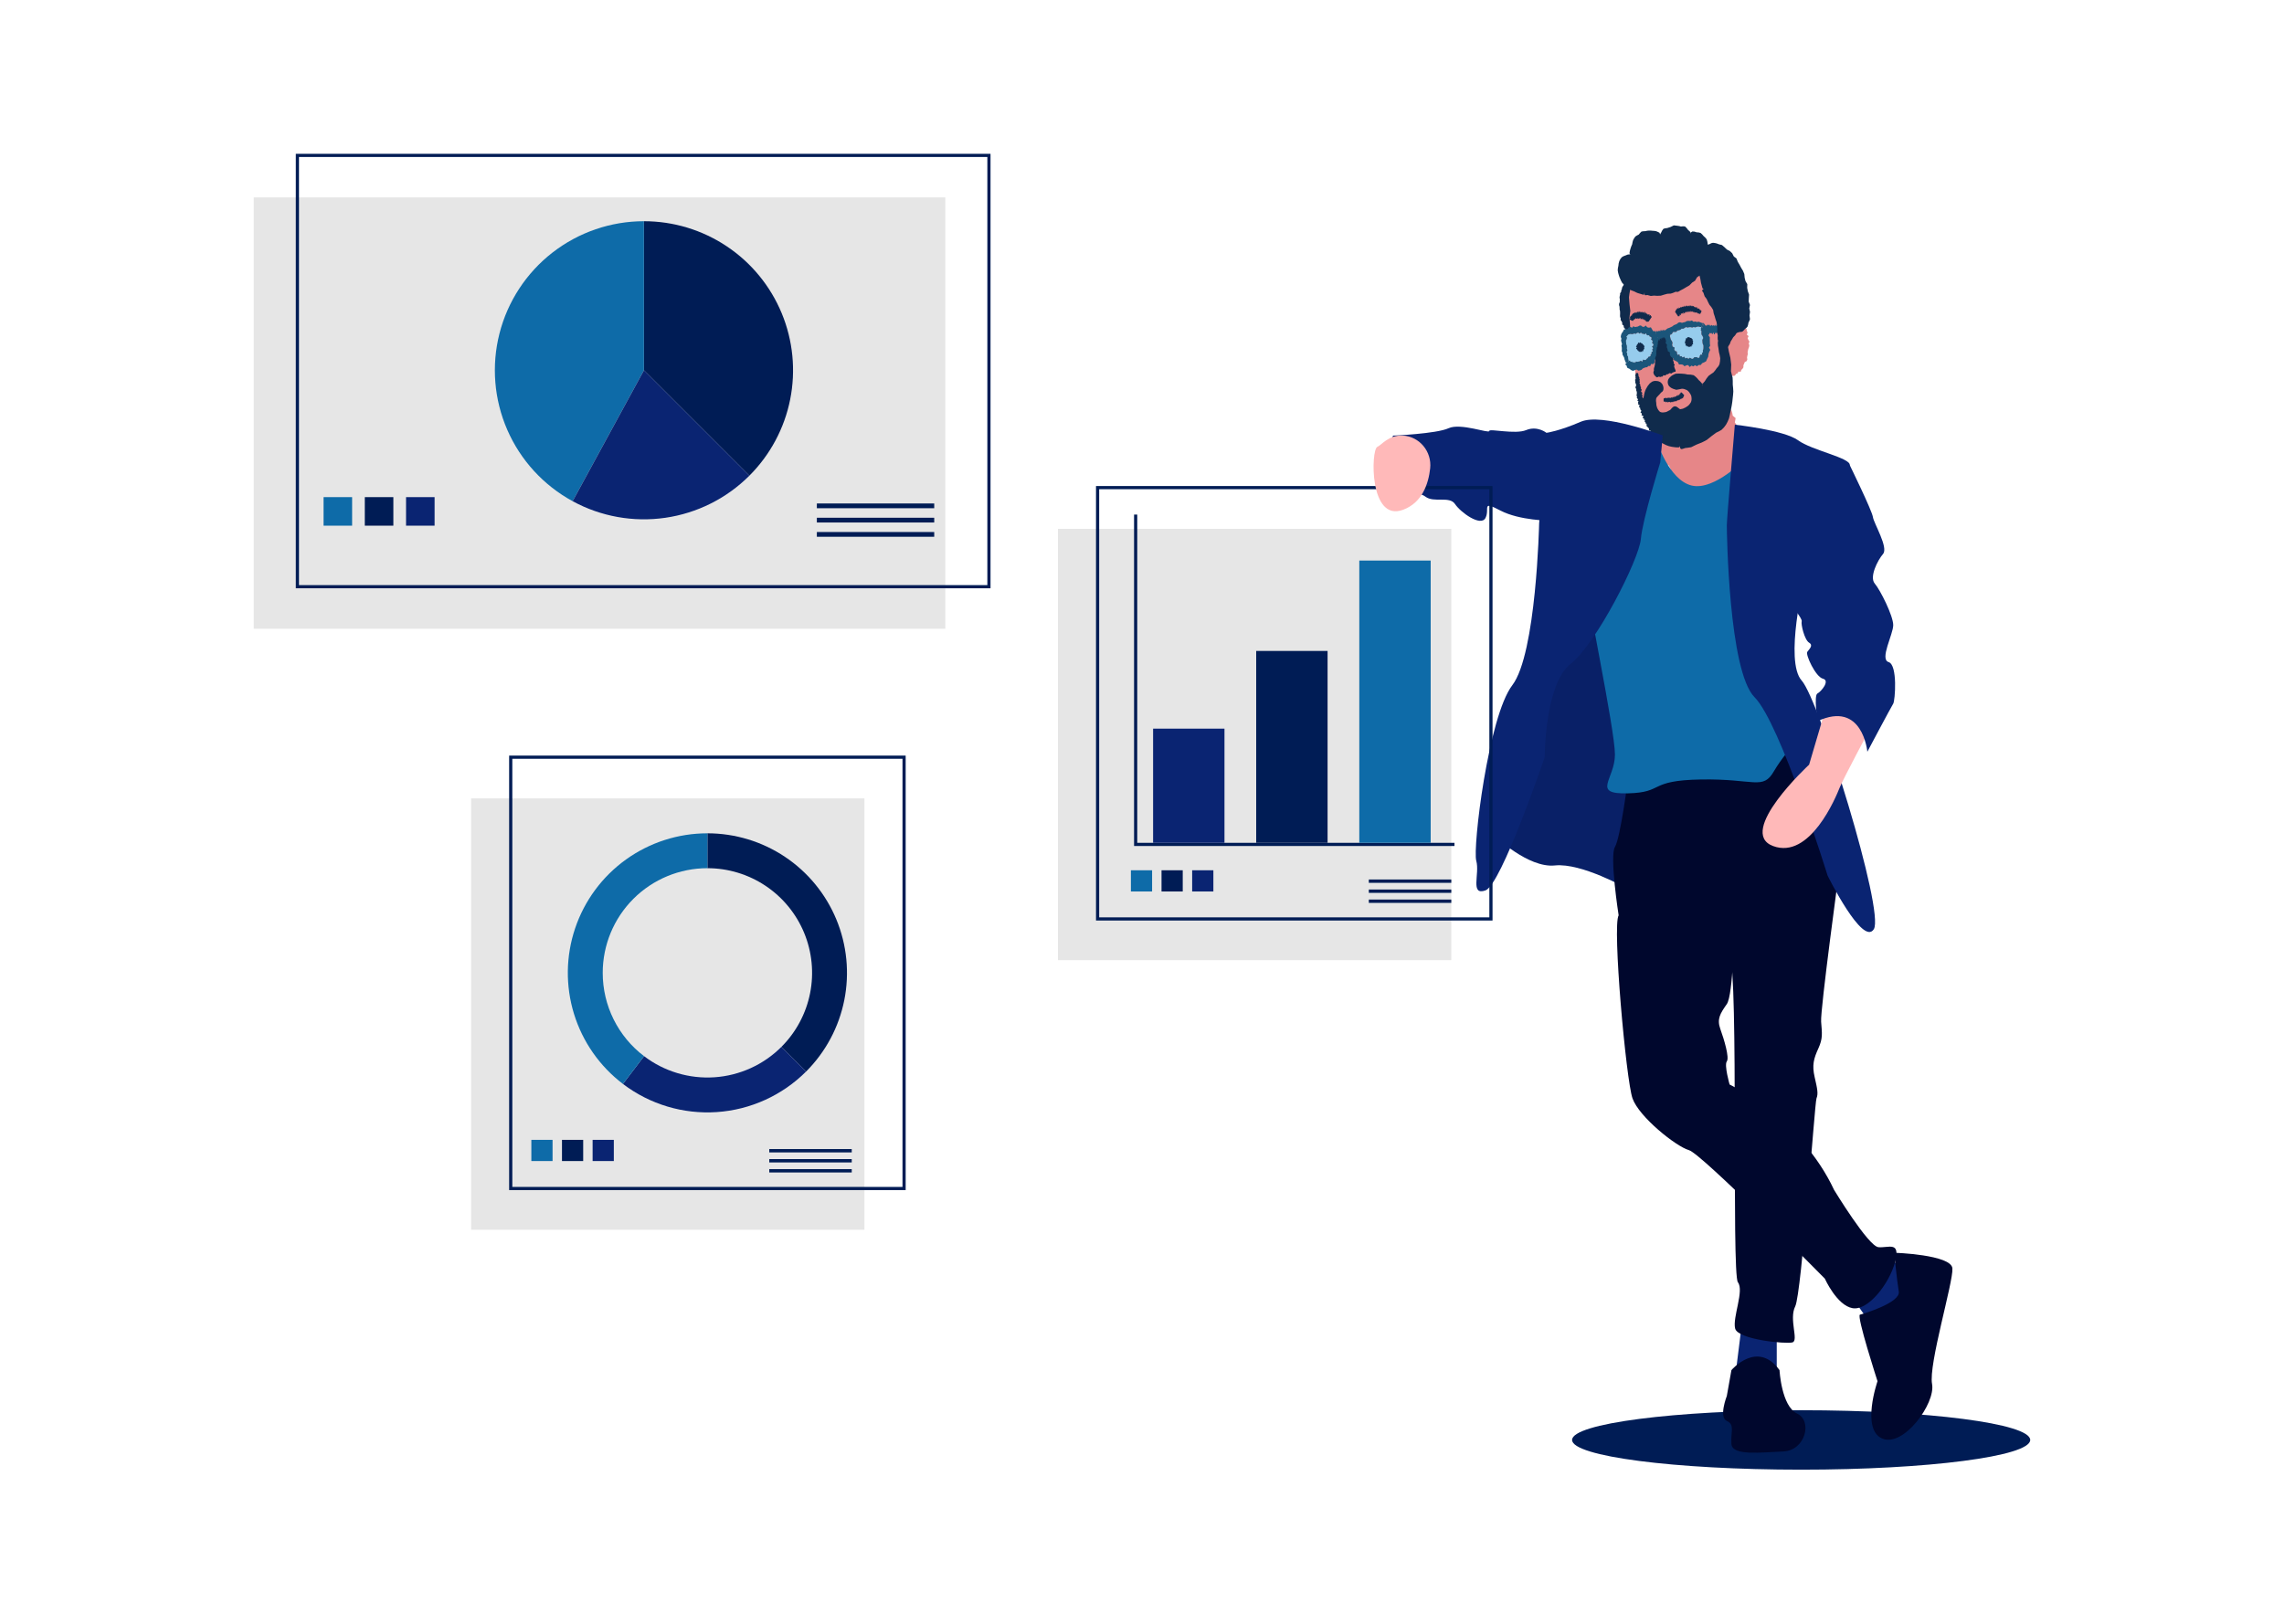<svg width="1440" height="1024" viewBox="0 0 1440 1024" fill="none" xmlns="http://www.w3.org/2000/svg">
<path d="M1022.35 202.631C1022.14 202.363 1021.96 202.079 1021.76 201.796L1021.81 200.752C1021.69 200.456 1021.56 200.154 1021.44 199.852C1021.42 199.527 1021.39 199.204 1021.38 198.885C1021.38 198.559 1021.39 198.235 1021.43 197.914C1021.44 197.601 1021.44 197.287 1021.42 196.973L1021.36 196.047L1021.12 195.145L1021.11 194.219L1021.04 193.298C1020.95 192.99 1020.84 192.684 1020.75 192.375L1020.81 191.44L1021.22 190.515L1021.22 189.587C1021.23 189.277 1021.24 188.967 1021.26 188.657C1021.18 188.339 1021.12 188.016 1021.07 187.69C1021.11 187.38 1021.13 187.068 1021.19 186.774L1021.42 185.856L1021.43 184.882L1022.07 184.114C1022.08 183.796 1022.13 183.484 1022.16 183.165C1022.27 182.884 1022.42 182.613 1022.55 182.344C1022.58 182.021 1022.62 181.701 1022.67 181.385C1022.81 181.115 1022.94 180.843 1023.1 180.59C1023.24 180.318 1023.4 180.071 1023.6 179.854C1023.7 179.737 1023.71 179.547 1023.84 179.448C1023.83 179.411 1023.82 179.376 1023.79 179.351C1023.61 178.917 1023.83 179.094 1023.85 179.073C1024.01 178.963 1024.17 178.871 1024.33 178.798C1024.56 178.602 1024.8 178.43 1025.06 178.283C1025.27 177.978 1025.52 177.705 1025.79 177.469C1026.17 177.458 1026.54 177.497 1026.91 177.587C1027.32 177.434 1027.76 177.384 1028.19 177.439C1028.58 177.714 1028.93 178.084 1029.2 178.525C1029.61 178.736 1029.99 179.028 1030.33 179.387C1030.48 179.807 1030.59 180.246 1030.65 180.694C1030.74 181.065 1030.81 181.441 1030.85 181.821C1030.89 182.177 1030.91 182.523 1030.93 182.832L1031.14 183.739L1030.72 184.688L1031.37 185.57L1031.04 186.503L1030.96 187.412L1031.17 188.324L1031.19 189.232L1031.4 190.147L1031.16 191.052L1031 191.95L1031.34 192.865L1031.08 193.758L1031.38 194.673L1030.92 195.55L1031.32 196.468L1031.03 197.351L1031.57 198.274L1030.92 199.139L1031.07 200.057L1031.52 201.018L1031.08 201.916L1031.11 202.873L1031.35 203.901C1031.12 204.19 1030.88 204.464 1030.62 204.721C1030.59 205.044 1030.56 205.358 1030.51 205.694C1030.51 206.098 1030.47 206.499 1030.41 206.892C1030.16 207.312 1029.87 207.681 1029.53 207.986C1029.33 208.457 1029.03 208.863 1028.67 209.17C1028.27 209.377 1027.83 209.464 1027.38 209.424L1027.33 209.395C1026.93 209.137 1026.57 208.774 1026.3 208.332C1025.87 208.332 1025.35 208.117 1025.01 208.121C1024.81 207.831 1024.64 207.51 1024.44 207.213C1024.24 206.916 1023.99 206.712 1023.78 206.442C1023.71 206.053 1023.66 205.662 1023.63 205.269C1023.33 205.078 1023.04 204.867 1022.75 204.638C1022.74 204.253 1022.75 203.868 1022.77 203.485C1022.64 203.214 1022.5 202.923 1022.35 202.631Z" fill="#102B4C"/>
<path d="M1032.77 250.263C1032.77 250.263 1032.67 249.165 1032.61 248.073C1032.55 246.981 1032.51 245.893 1032.51 245.893L1032.1 244.593L1031.79 243.561C1031.73 243.313 1031.13 242.072 1033.73 241.695L1033.72 241.666L1033.53 241.67C1033.14 241.667 1032.75 241.661 1032.43 241.635C1031.76 241.571 1031.55 241.393 1031.52 241.199C1031.39 240.124 1031.33 239.041 1031.33 237.96L1030.89 233.776L1030.66 229.609C1030.39 228.246 1030.1 226.894 1029.81 225.551C1029.51 224.21 1029.1 222.803 1028.77 221.433C1028.7 220.012 1028.65 218.594 1028.62 217.18L1027.82 212.991C1027.81 211.572 1027.82 210.155 1027.83 208.741C1027.77 207.332 1027.72 205.92 1027.68 204.509C1027.54 203.102 1027.42 201.693 1027.32 200.281C1027.48 198.872 1027.67 197.467 1027.86 196.064L1027.36 191.816L1027.02 187.579C1027.16 186.051 1027.39 184.542 1027.72 183.063C1027.71 181.459 1027.83 179.863 1028.08 178.297C1028.57 176.757 1029.21 175.299 1030 173.955C1030.82 172.601 1031.82 171.41 1032.95 170.419C1033.88 169.145 1034.95 168.031 1036.13 167.106C1037.44 166.697 1038.79 166.455 1040.15 166.384C1041.42 166.277 1042.68 166.263 1043.95 166.343C1045.12 165.841 1046.29 165.405 1047.46 164.982L1050.95 164.689L1054.49 165.803L1057.89 164.414L1061.4 165.274C1062.56 165.189 1063.71 165.083 1064.94 165.034C1066.2 164.948 1067.47 164.968 1068.74 165.092C1070.16 165.022 1071.59 165.19 1072.98 165.592C1074.43 166.247 1075.79 167.185 1076.99 168.366C1077.87 169.773 1078.58 171.316 1079.1 172.947C1079.81 174.247 1080.44 175.609 1080.98 177.019C1081.93 178.15 1082.84 179.329 1083.7 180.506C1083.82 182.021 1084 183.512 1084.05 185.002C1084.48 186.359 1084.94 187.708 1085.31 189.085C1085.97 190.366 1086.63 191.659 1087.26 192.98L1087.36 195.191L1087.4 197.39C1087.5 198.836 1087.55 200.282 1087.59 201.722C1088.26 203.04 1088.87 204.38 1089.5 205.73C1089.35 207.206 1089.14 208.673 1088.96 210.121L1090.16 214.275L1089.86 218.561C1090.27 219.946 1090.69 221.339 1091.08 222.734C1090.79 224.161 1090.49 225.581 1090.18 226.995C1090.45 228.391 1090.73 229.787 1090.98 231.182L1090.49 235.385C1090.81 236.781 1091.06 238.172 1091.32 239.564C1091.09 240.957 1091.02 242.363 1090.55 243.763C1090.31 245.159 1090.07 246.582 1089.8 247.981L1089.78 248.247L1089.79 248.276L1089.74 248.29L1089.75 248.352L1089.77 248.485L1089.81 249.02L1089.9 250.095C1089.96 250.812 1090 251.535 1090.04 252.265C1089.95 253.705 1089.8 255.137 1089.6 256.554C1089.49 257.289 1089.34 258.011 1089.15 258.716C1088.98 259.467 1088.74 260.191 1088.45 260.878L1087.94 261.838C1087.76 262.147 1087.54 262.421 1087.35 262.708L1086.75 263.553C1086.53 263.814 1086.31 264.056 1086.09 264.309L1085.53 265.159C1085.34 265.431 1085.13 265.683 1084.93 265.948C1084.54 266.479 1084.12 266.984 1083.68 267.46C1082.89 268.536 1082.05 269.56 1081.17 270.528L1079.72 271.78L1078.24 272.944C1077.11 273.439 1075.98 273.906 1074.84 274.29C1074.36 274.695 1073.85 275.053 1073.35 275.428C1072.85 275.803 1072.34 276.162 1071.82 276.515C1071.25 276.719 1070.68 276.907 1070.1 277.066C1069.52 277.225 1068.95 277.399 1068.36 277.539C1067.81 277.803 1067.26 278.047 1066.71 278.27C1066.15 278.514 1065.56 278.706 1064.98 278.911C1062.57 279.29 1060.14 279.43 1057.7 279.329C1057.09 279.293 1056.47 279.241 1055.87 279.16C1055.26 279.079 1054.65 278.974 1054.04 278.841C1052.79 278.718 1051.55 278.487 1050.32 278.149C1049.1 277.653 1047.92 277.038 1046.78 276.31L1045.94 275.723C1045.66 275.52 1045.39 275.288 1045.12 275.074C1044.58 274.635 1044.05 274.158 1043.56 273.645C1042.67 272.481 1041.89 271.214 1041.22 269.865C1040.36 268.749 1039.57 267.56 1038.85 266.308C1038.07 265.117 1037.34 263.873 1036.66 262.622C1036.15 261.274 1035.7 259.929 1035.27 258.605C1034.89 257.285 1034.49 255.817 1034.18 254.403C1033.65 253.051 1033.18 251.669 1032.77 250.263Z" fill="#E68688"/>
<path d="M1026.35 228.092C1026.85 227.697 1027.16 227.461 1027.35 227.335C1027.83 226.992 1027.6 227.29 1027.62 227.325C1027.69 227.465 1027.76 227.611 1027.82 227.762C1027.98 227.919 1028.14 228.065 1028.32 228.196C1028.58 228.165 1028.83 228.091 1029.08 227.977C1029.19 228.215 1029.33 228.435 1029.5 228.633C1029.74 228.52 1029.97 228.389 1030.2 228.24C1030.4 228.445 1030.61 228.633 1030.83 228.802C1031.07 228.552 1031.29 228.283 1031.5 227.997C1031.73 228.063 1031.97 228.115 1032.21 228.153C1032.45 228.133 1032.69 228.093 1032.94 228.051C1033.19 228.01 1033.45 227.966 1033.71 227.908L1034.44 227.467L1035.47 228.052C1035.64 227.623 1035.8 227.192 1035.94 226.758C1036.26 226.866 1036.58 226.973 1036.89 227.062C1037.17 227.024 1037.43 226.973 1037.7 226.918C1037.89 226.69 1038.08 226.459 1038.25 226.225C1038.46 226.087 1038.68 225.949 1038.88 225.795C1039.02 225.55 1039.15 225.295 1039.26 225.029C1039.52 224.991 1039.77 224.932 1040.02 224.862C1040.25 224.78 1040.47 224.653 1040.67 224.486C1040.69 224.16 1040.68 223.831 1040.66 223.503C1040.89 223.374 1041.11 223.223 1041.33 223.054C1041.29 222.719 1041.25 222.395 1041.19 222.067C1041.5 221.907 1041.79 221.723 1042.07 221.516C1041.95 221.145 1041.82 220.789 1041.68 220.432C1041.87 220.179 1042.05 219.884 1042.22 219.617C1042 219.238 1041.77 218.864 1041.54 218.51C1041.89 218.228 1042.2 218.022 1042.54 217.749C1042.48 217.449 1042.39 217.156 1042.29 216.87C1042.07 216.596 1041.81 216.353 1041.54 216.145C1041.71 215.87 1041.86 215.577 1041.99 215.269C1041.89 215.031 1041.78 214.802 1041.66 214.584C1041.43 214.431 1041.21 214.296 1040.97 214.181C1041.12 213.802 1041.24 213.406 1041.32 212.997C1041.16 212.801 1040.98 212.619 1040.79 212.451C1040.56 212.349 1040.33 212.27 1040.09 212.214C1039.98 211.934 1039.85 211.667 1039.7 211.416C1039.42 211.412 1039.15 211.432 1038.88 211.476C1038.68 211.353 1038.43 211.313 1038.22 211.198C1038.07 210.821 1037.91 210.456 1037.72 210.107C1037.41 210.351 1037.11 210.632 1036.82 210.892C1036.6 210.731 1036.36 210.584 1036.12 210.444C1035.88 210.435 1035.64 210.441 1035.37 210.453C1035.11 210.188 1034.83 209.933 1034.55 209.688L1033.73 210.402C1033.45 210.167 1033.15 209.934 1032.85 209.721L1032.02 209.996C1031.76 210.178 1031.49 210.369 1031.24 210.558C1030.95 210.442 1030.66 210.332 1030.36 210.228C1030.1 210.365 1029.85 210.501 1029.6 210.648C1029.32 210.653 1029.06 210.668 1028.79 210.684C1028.52 210.7 1028.23 210.634 1027.95 210.625C1027.69 210.638 1027.43 210.689 1027.18 210.776C1026.95 210.856 1026.71 210.952 1026.49 211.066C1026.32 211.251 1026.17 211.458 1026.05 211.684C1025.89 211.779 1025.75 211.892 1025.62 212.021C1025.55 212.125 1025.5 212.246 1025.47 212.377C1025.55 212.511 1025.65 212.616 1025.78 212.676C1025.75 212.927 1025.74 213.359 1025.72 213.689L1025.17 214.731L1025.23 215.786L1025.29 216.831L1025.72 217.855L1025.79 218.874C1025.77 219.216 1025.75 219.557 1025.74 219.9L1026.1 220.87C1025.93 221.229 1025.73 221.604 1025.56 221.984C1025.69 222.305 1025.82 222.622 1025.95 222.937C1025.94 223.286 1025.94 223.629 1025.94 223.982L1026.46 224.87L1026.55 225.882C1026.59 226.189 1026.64 226.493 1026.71 226.793C1026.76 227.004 1027.03 227.054 1026.81 227.456C1026.8 227.5 1026.91 227.639 1026.35 228.092Z" fill="#96CCED"/>
<path d="M1026.18 228.238L1026.28 228.154L1026.18 228.238Z" fill="#96CCED"/>
<path d="M1022.94 223.632C1022.92 223.245 1022.91 222.854 1022.91 222.469C1022.74 222.111 1022.59 221.752 1022.45 221.383C1022.47 220.995 1022.49 220.609 1022.54 220.22C1022.52 219.841 1022.5 219.466 1022.5 219.093L1022.29 217.982L1022.65 216.861L1022.28 215.767L1022.02 214.67L1022.27 213.585L1022.06 213.045L1021.96 212.774C1021.91 212.671 1021.88 212.559 1021.86 212.444C1021.89 211.798 1022.02 211.168 1022.25 210.591C1022.48 210.074 1022.79 209.613 1023.16 209.228C1023.34 208.73 1023.57 208.256 1023.84 207.815C1024.24 207.678 1024.65 207.592 1025.06 207.56C1025.42 207.501 1025.79 207.474 1026.16 207.479C1026.41 207.13 1026.67 206.803 1026.93 206.474C1027.27 206.338 1027.56 206.221 1027.88 206.112C1028.25 206.291 1028.62 206.481 1028.97 206.679C1029.24 206.355 1029.51 206.046 1029.79 205.739C1030.14 205.9 1030.48 206.071 1030.81 206.249L1031.74 206.088L1032.66 205.922L1033.58 205.37L1034.53 205.231C1034.86 205.481 1035.18 205.738 1035.49 206.012C1035.81 206.054 1036.15 206.1 1036.48 206.168C1036.84 205.866 1037.22 205.548 1037.62 205.268C1037.94 205.614 1038.24 205.981 1038.52 206.366C1038.86 206.461 1039.21 206.524 1039.55 206.655C1039.97 206.535 1040.39 206.456 1040.83 206.418C1041.1 206.812 1041.35 207.225 1041.57 207.657C1041.82 208.022 1042.05 208.409 1042.25 208.816C1042.75 208.789 1043.24 208.819 1043.73 208.905C1043.84 209.456 1043.91 210.015 1043.94 210.577C1044.33 210.814 1044.7 211.079 1045.06 211.371C1045.13 211.868 1045.16 212.368 1045.17 212.869C1045.54 213.193 1045.89 213.551 1046.22 213.939C1046.08 214.469 1045.9 214.979 1045.68 215.462C1045.91 215.866 1046.13 216.289 1046.31 216.728C1046.18 217.184 1046.01 217.624 1045.81 218.043C1046.02 218.478 1046.23 218.965 1046.42 219.371C1046.22 219.733 1046.02 220.086 1045.81 220.43C1045.73 220.811 1045.65 221.193 1045.55 221.571C1045.75 222.047 1045.92 222.535 1046.07 223.032C1045.96 223.44 1045.84 223.846 1045.7 224.254C1045.54 224.657 1045.34 225.04 1045.12 225.399C1044.73 225.651 1044.31 225.87 1043.89 226.054C1043.73 226.436 1043.55 226.804 1043.34 227.159C1043.28 227.662 1043.19 228.159 1043.07 228.646C1042.84 228.989 1042.59 229.326 1042.33 229.641C1041.87 229.639 1041.41 229.602 1040.96 229.528C1040.8 229.968 1040.62 230.391 1040.42 230.82C1040.03 230.83 1039.65 230.817 1039.28 230.793C1039.02 231.057 1038.76 231.318 1038.49 231.563C1038.14 231.612 1037.82 231.642 1037.49 231.662L1036.59 231.994L1035.71 232.363C1035.46 232.648 1035.2 232.952 1034.93 233.213C1034.62 233.33 1034.3 233.444 1033.97 233.548C1033.63 233.637 1033.29 233.694 1032.94 233.717C1032.56 233.497 1032.18 233.265 1031.82 233.009C1031.47 233.148 1031.12 233.264 1030.76 233.358C1030.38 233.563 1029.99 233.735 1029.59 233.873C1029.19 233.753 1028.8 233.601 1028.42 233.417C1028.04 233.162 1027.67 232.871 1027.33 232.547C1026.9 232.428 1026.47 232.255 1026.06 232.031C1025.94 231.776 1025.82 231.514 1025.72 231.245C1025.58 230.845 1025.47 230.435 1025.47 230.435C1025.34 230.372 1025.22 230.294 1025.1 230.202L1024.84 229.972C1024.77 229.931 1024.34 229.674 1026.17 228.22L1026.27 228.138L1026.17 228.216L1026.08 228.277C1025.91 228.398 1025.74 228.518 1025.59 228.604C1025.27 228.798 1025.17 228.811 1025.13 228.769C1024.95 228.517 1024.82 228.222 1024.74 227.906C1024.56 227.542 1024.41 227.167 1024.27 226.782C1024.17 226.368 1024.11 226.032 1024.04 225.655L1023.52 224.638L1022.94 223.632ZM1027.62 227.33C1027.69 227.47 1027.76 227.616 1027.82 227.766C1027.98 227.924 1028.14 228.069 1028.32 228.201C1028.58 228.17 1028.83 228.096 1029.07 227.981C1029.19 228.219 1029.33 228.439 1029.5 228.637C1029.74 228.525 1029.97 228.394 1030.2 228.244C1030.4 228.45 1030.61 228.638 1030.83 228.807C1031.07 228.556 1031.29 228.287 1031.49 228.002C1031.73 228.068 1031.97 228.12 1032.21 228.157C1032.45 228.138 1032.69 228.097 1032.94 228.056C1033.19 228.015 1033.45 227.971 1033.71 227.913L1034.44 227.472L1035.47 228.057C1035.64 227.628 1035.8 227.197 1035.94 226.763C1036.26 226.87 1036.58 226.977 1036.89 227.067C1037.17 227.028 1037.43 226.978 1037.7 226.922C1037.89 226.695 1038.08 226.464 1038.25 226.229C1038.46 226.091 1038.68 225.954 1038.88 225.799C1039.02 225.555 1039.15 225.299 1039.26 225.034C1039.52 224.996 1039.77 224.937 1040.02 224.867C1040.25 224.784 1040.47 224.657 1040.67 224.491C1040.69 224.164 1040.68 223.836 1040.66 223.508C1040.89 223.378 1041.11 223.228 1041.32 223.058C1041.29 222.723 1041.25 222.4 1041.19 222.072C1041.5 221.911 1041.79 221.727 1042.07 221.521C1041.95 221.15 1041.82 220.794 1041.68 220.437C1041.87 220.183 1042.05 219.889 1042.22 219.622C1042 219.243 1041.77 218.868 1041.54 218.514C1041.89 218.233 1042.2 218.027 1042.54 217.753C1042.48 217.454 1042.39 217.16 1042.29 216.875C1042.07 216.601 1041.81 216.358 1041.54 216.15C1041.71 215.874 1041.86 215.581 1041.99 215.273C1041.89 215.036 1041.78 214.807 1041.65 214.589C1041.43 214.435 1041.21 214.301 1040.97 214.185C1041.12 213.807 1041.24 213.41 1041.32 213.001C1041.16 212.806 1040.98 212.624 1040.79 212.455C1040.56 212.354 1040.33 212.275 1040.09 212.218C1039.98 211.939 1039.85 211.672 1039.7 211.42C1039.42 211.417 1039.15 211.437 1038.88 211.48C1038.68 211.358 1038.43 211.318 1038.22 211.202C1038.07 210.826 1037.91 210.461 1037.71 210.112C1037.41 210.356 1037.11 210.637 1036.82 210.897C1036.6 210.736 1036.36 210.588 1036.12 210.449C1035.88 210.44 1035.64 210.446 1035.37 210.458C1035.11 210.192 1034.83 209.938 1034.55 209.693L1033.73 210.406C1033.45 210.171 1033.15 209.938 1032.85 209.726L1032.02 210C1031.76 210.183 1031.49 210.374 1031.24 210.563C1030.95 210.446 1030.66 210.336 1030.36 210.233C1030.1 210.37 1029.85 210.506 1029.6 210.653C1029.32 210.657 1029.06 210.673 1028.79 210.689C1028.52 210.705 1028.23 210.638 1027.95 210.63C1027.69 210.643 1027.43 210.693 1027.18 210.781C1026.95 210.86 1026.71 210.957 1026.49 211.071C1026.32 211.256 1026.17 211.463 1026.05 211.689C1025.89 211.784 1025.75 211.896 1025.62 212.025C1025.55 212.129 1025.5 212.251 1025.47 212.382C1025.55 212.516 1025.65 212.62 1025.78 212.681C1025.75 212.932 1025.74 213.364 1025.72 213.693L1025.17 214.736L1025.23 215.791L1025.29 216.835L1025.72 217.859L1025.79 218.878C1025.77 219.221 1025.75 219.561 1025.74 219.905L1026.1 220.874C1025.93 221.233 1025.73 221.609 1025.56 221.989C1025.69 222.31 1025.82 222.626 1025.95 222.942C1025.94 223.291 1025.94 223.634 1025.94 223.987L1026.46 224.874L1026.56 225.886C1026.59 226.193 1026.64 226.497 1026.71 226.797C1026.76 227.008 1027.03 227.058 1026.81 227.46C1026.78 227.528 1026.89 227.667 1026.34 228.124C1026.83 227.729 1027.14 227.493 1027.33 227.368C1027.84 226.997 1027.6 227.29 1027.62 227.33Z" fill="#1B557A"/>
<path d="M1042.4 234.874C1042.45 234.589 1042.53 234.311 1042.6 234.048C1042.65 233.863 1042.71 233.768 1042.77 233.619L1042.7 232.754L1042.87 231.921L1043.13 231.106L1043.3 230.274L1043.43 229.438L1043.39 228.565L1043.53 227.732L1043.62 226.885L1043.52 226.002L1043.7 225.166L1044.12 224.393L1044.21 223.551L1044.3 222.709L1044.21 221.825L1044.33 220.987L1044.52 220.186L1044.51 219.305L1044.99 218.559L1045 217.694L1045.24 216.883L1045.22 216.006L1045.42 215.195L1045.63 214.381C1045.67 214.191 1045.56 213.957 1045.79 213.812C1045.81 213.765 1045.85 213.728 1045.89 213.705C1045.93 213.683 1045.98 213.676 1046.03 213.686C1046.11 213.494 1046.2 213.313 1046.2 213.313C1046.34 212.938 1046.54 212.598 1046.79 212.309C1046.96 211.92 1047.2 211.575 1047.48 211.29C1047.85 211.189 1048.24 211.173 1048.62 211.243C1049.02 211.105 1049.44 211.083 1049.86 211.181C1050.19 211.44 1050.48 211.771 1050.71 212.158C1051.06 212.336 1051.39 212.564 1051.69 212.837C1051.84 213.181 1051.96 213.538 1052.05 213.905C1052.17 214.233 1052.26 214.551 1052.35 214.858L1052.55 215.737L1052.86 216.532L1052.65 217.474L1053.35 218.157L1053.24 219.073L1053.33 219.931L1053.67 220.715L1053.86 221.543L1054.21 222.325L1054.18 223.219L1054.21 224.095L1054.65 224.85L1054.6 225.75L1055.02 226.512L1054.79 227.463L1055.29 228.233L1055.2 229.141L1055.86 229.967L1055.45 230.927L1055.59 231.328C1055.62 231.423 1055.65 231.519 1055.67 231.617L1055.75 231.978C1055.98 232.458 1056.2 233.019 1056.45 233.655C1056.43 233.9 1056.4 234.128 1056.37 234.34L1056.36 234.418L1056.27 234.444L1056.07 234.459L1055.68 234.48L1054.54 234.976L1053.98 235.354C1053.85 235.463 1053.78 235.546 1053.68 235.639L1052.84 235.255L1052.18 235.552L1051.56 236.015L1050.83 236.01L1050.23 236.564L1049.56 236.841L1048.75 236.58C1048.59 236.871 1048.41 237.164 1048.23 237.457L1047.46 237.511C1047.22 237.608 1046.97 237.702 1046.71 237.785C1046.42 237.688 1046.13 237.581 1045.85 237.463C1045.79 237.517 1045.72 237.565 1045.65 237.609C1045.56 237.664 1045.45 237.704 1045.34 237.752C1045.12 237.85 1044.89 237.929 1044.65 237.988C1044.27 237.829 1043.93 237.55 1043.66 237.183C1043.31 236.985 1043.03 236.656 1042.85 236.247C1042.6 235.839 1042.45 235.366 1042.4 234.874Z" fill="#102B4C"/>
<path d="M1073.11 205.218L1073.06 205.348L1073.81 205.206C1073.6 205.152 1073.39 205.098 1073.18 205.053L1073.11 205.218Z" fill="#96CCED"/>
<path d="M1073.06 205.348C1072.91 205.726 1072.8 206.041 1072.7 206.303C1072.94 206.419 1073.18 206.484 1073.43 206.495C1073.47 206.482 1073.54 206.379 1073.64 205.992C1073.65 205.954 1073.66 205.908 1073.67 205.864C1073.49 205.658 1073.28 205.484 1073.06 205.348Z" fill="#96CCED"/>
<path d="M1052.87 211.9L1053.13 213.031C1053.22 213.408 1053.34 213.772 1053.45 214.142C1053.67 214.48 1053.9 214.808 1054.13 215.129L1054.53 216.179L1054.28 217.495C1054.38 217.863 1054.48 218.236 1054.59 218.597C1054.99 218.82 1055.4 219.018 1055.82 219.191C1055.75 219.619 1055.68 220.059 1055.63 220.502C1055.8 220.802 1055.98 221.09 1056.17 221.363C1056.51 221.501 1056.86 221.611 1057.21 221.692C1057.23 222.072 1057.27 222.451 1057.33 222.826C1057.42 223.174 1057.53 223.513 1057.67 223.841C1058.07 223.772 1058.46 223.659 1058.83 223.503C1058.92 223.945 1059.03 224.379 1059.18 224.8C1059.51 224.753 1059.84 224.68 1060.16 224.596C1060.37 224.885 1060.6 225.181 1060.84 225.463C1061.17 225.302 1061.52 225.116 1061.85 224.915C1062.08 225.312 1062.34 225.701 1062.62 226.086C1062.95 225.95 1063.28 225.797 1063.61 225.636C1063.9 225.864 1064.21 226.099 1064.52 226.322L1065.5 225.595L1066.44 226.207C1066.76 226.253 1067.07 226.291 1067.37 226.318C1067.66 226.005 1067.93 225.671 1068.19 225.318C1068.47 225.312 1068.74 225.287 1069 225.255C1069.26 225.223 1069.54 225.263 1069.8 225.249C1070.13 225.483 1070.47 225.691 1070.81 225.871C1071.05 225.719 1071.28 225.549 1071.5 225.363C1071.63 225.008 1071.72 224.636 1071.78 224.253C1071.93 224.061 1072.06 223.852 1072.18 223.627C1072.54 223.709 1072.91 223.736 1073.27 223.706C1073.23 223.34 1073.15 222.98 1073.02 222.637C1073.28 222.499 1073.52 222.316 1073.74 222.095C1073.71 221.77 1073.67 221.435 1073.61 221.088C1073.73 220.783 1073.85 220.445 1073.96 220.103C1073.99 219.737 1074.01 219.348 1074.02 218.963L1073.98 217.803L1073.48 216.623L1073.37 215.484L1073.32 214.345C1073.52 213.951 1073.72 213.553 1073.9 213.147L1073.49 212.025C1073.25 211.65 1073.02 211.311 1072.79 210.968L1072.73 209.846C1072.76 209.495 1072.79 209.164 1072.81 208.85C1072.66 208.627 1072.5 208.43 1072.31 208.266C1072.31 208.266 1072.39 208.057 1072.45 207.857C1072.5 207.72 1072.54 207.58 1072.57 207.438L1072.4 207.488C1072.36 207.491 1072.33 207.501 1072.3 207.516C1072.3 207.516 1072.24 207.581 1072.34 207.334L1072.58 206.653L1072.71 206.294C1072.38 206.232 1072.05 206.195 1071.73 206.161C1071.41 206.092 1071.08 206.004 1070.77 205.896L1069.78 206.09C1069.43 206.189 1069.12 206.332 1068.8 206.456C1068.49 206.362 1068.16 206.278 1067.84 206.204L1066.89 206.553L1065.92 206.33C1065.6 206.314 1065.28 206.34 1064.95 206.341C1064.64 206.431 1064.32 206.496 1064.02 206.611L1062.99 206.254L1062.11 206.837C1061.81 206.985 1061.52 207.166 1061.23 207.339C1060.9 207.319 1060.56 207.28 1060.23 207.275L1059.43 208.019L1058.5 208.261C1058.18 208.309 1057.87 208.378 1057.55 208.455C1057.31 208.755 1057.07 209.037 1056.84 209.35L1055.8 209.323C1055.46 209.335 1055.13 209.382 1054.79 209.411C1054.58 209.771 1054.39 210.136 1054.21 210.52L1053.45 211.101C1053.37 210.982 1053.26 210.885 1053.15 210.816C1053.03 210.746 1052.91 210.706 1052.78 210.697C1052.84 210.829 1052.92 210.947 1053.01 211.042C1053.11 211.137 1053.22 211.207 1053.34 211.248C1053.24 211.247 1053.15 211.286 1053.08 211.359C1052.99 211.531 1052.92 211.712 1052.87 211.9Z" fill="#96CCED"/>
<path d="M1050.84 218.881C1050.99 219.28 1051.15 219.677 1051.32 220.091C1051.38 220.541 1051.46 220.996 1051.55 221.462C1051.98 221.744 1052.4 222.009 1052.83 222.254C1052.8 222.797 1052.81 223.342 1052.84 223.886C1053.07 224.296 1053.33 224.688 1053.6 225.061C1053.98 225.346 1054.36 225.605 1054.76 225.835C1054.98 226.289 1055.22 226.725 1055.49 227.141C1055.88 227.365 1056.28 227.554 1056.69 227.707C1057.05 227.937 1057.42 228.144 1057.79 228.326C1058.04 228.853 1058.3 229.366 1058.59 229.862C1059.03 229.864 1059.46 229.846 1059.87 229.797C1060.25 229.88 1060.64 229.951 1061.01 229.997C1061.35 230.342 1061.69 230.654 1062.04 230.973C1062.45 230.784 1062.84 230.578 1063.22 230.366C1063.57 230.325 1063.95 230.274 1064.31 230.215C1064.65 230.629 1064.99 231.037 1065.34 231.444C1065.71 231.157 1066.07 230.862 1066.43 230.558C1066.8 230.736 1067.17 230.912 1067.55 231.07C1067.92 230.827 1068.28 230.568 1068.63 230.316C1069.04 230.565 1069.45 230.787 1069.88 230.98C1070.25 230.733 1070.6 230.461 1070.95 230.181C1071.38 230.216 1071.82 230.219 1072.25 230.189C1072.57 229.832 1072.88 229.449 1073.16 229.042C1073.57 228.904 1073.97 228.732 1074.36 228.527C1074.79 228.352 1075.21 228.131 1075.62 227.867C1075.87 227.401 1076.09 226.907 1076.27 226.39C1076.55 225.943 1076.78 225.467 1076.98 224.966C1077.08 224.438 1077.14 223.898 1077.16 223.353C1077.33 222.898 1077.48 222.431 1077.6 221.955C1077.84 221.519 1078.06 221.074 1078.27 220.637C1078 220.144 1077.73 219.695 1077.45 219.249C1077.72 218.84 1077.96 218.43 1078.21 218.008L1078.02 216.707L1078.02 215.407L1077.97 214.096L1078.03 212.787C1077.77 212.374 1077.5 211.97 1077.22 211.572C1077.31 211.132 1077.38 210.686 1077.46 210.236L1076.79 209.029C1076.83 208.525 1076.85 208.018 1076.83 207.509C1076.51 207.054 1076.17 206.626 1075.81 206.228C1075.57 205.699 1075.27 205.214 1074.91 204.791C1074.81 204.611 1074.69 204.446 1074.56 204.299C1074.43 204.145 1074.28 204.003 1074.13 203.875C1074.08 203.828 1074.05 203.343 1073.69 203.878L1073.65 203.948C1073.67 203.979 1073.68 204.012 1073.69 204.046C1073.71 204.125 1073.95 204.136 1073.82 204.941C1073.81 205.028 1073.8 205.114 1073.78 205.198C1073.77 205.236 1073.76 205.274 1073.75 205.311L1073.64 205.839C1073.62 205.883 1073.62 205.929 1073.61 205.967C1073.51 206.371 1073.45 206.482 1073.4 206.47C1073.15 206.459 1072.9 206.394 1072.67 206.278L1072.54 206.637L1072.3 207.318C1072.21 207.565 1072.25 207.504 1072.26 207.5C1072.29 207.485 1072.33 207.475 1072.36 207.472L1072.53 207.422C1072.5 207.564 1072.46 207.704 1072.42 207.841C1072.35 208.041 1072.27 208.25 1072.27 208.25C1072.46 208.414 1072.63 208.612 1072.77 208.834C1072.75 209.148 1072.72 209.479 1072.69 209.83L1072.75 210.952C1072.99 211.295 1073.22 211.647 1073.45 212.009L1073.87 213.131C1073.68 213.537 1073.49 213.935 1073.28 214.329L1073.33 215.468L1073.45 216.607L1073.95 217.787L1073.99 218.947C1073.97 219.332 1073.95 219.721 1073.93 220.087C1073.82 220.423 1073.71 220.753 1073.57 221.073C1073.63 221.419 1073.68 221.754 1073.7 222.079C1073.49 222.3 1073.25 222.483 1072.99 222.621C1073.11 222.964 1073.19 223.324 1073.23 223.69C1072.87 223.72 1072.51 223.693 1072.15 223.611C1072.03 223.836 1071.89 224.045 1071.74 224.237C1071.68 224.62 1071.59 224.992 1071.46 225.347C1071.24 225.533 1071.02 225.703 1070.78 225.855C1070.43 225.675 1070.09 225.468 1069.77 225.233C1069.5 225.247 1069.24 225.253 1068.96 225.239C1068.69 225.225 1068.43 225.296 1068.15 225.302C1067.9 225.655 1067.63 225.989 1067.34 226.302C1067.03 226.275 1066.72 226.237 1066.41 226.191L1065.47 225.579L1064.48 226.306C1064.17 226.083 1063.87 225.848 1063.57 225.62C1063.24 225.781 1062.91 225.934 1062.58 226.07C1062.31 225.698 1062.05 225.307 1061.82 224.899C1061.5 225.097 1061.15 225.281 1060.81 225.447C1060.56 225.165 1060.33 224.869 1060.12 224.58C1059.8 224.671 1059.47 224.739 1059.14 224.785C1059 224.363 1058.88 223.929 1058.8 223.487C1058.42 223.643 1058.03 223.756 1057.63 223.825C1057.49 223.497 1057.38 223.158 1057.29 222.81C1057.23 222.435 1057.19 222.056 1057.18 221.676C1056.82 221.595 1056.47 221.485 1056.13 221.347C1055.94 221.074 1055.76 220.786 1055.59 220.486C1055.64 220.03 1055.71 219.603 1055.79 219.175C1055.37 219.002 1054.96 218.804 1054.55 218.581C1054.44 218.22 1054.34 217.847 1054.24 217.479L1054.5 216.163L1054.09 215.113C1053.86 214.792 1053.63 214.465 1053.41 214.126C1053.3 213.756 1053.19 213.389 1053.1 213.015C1053 212.641 1052.92 212.261 1052.83 211.884C1052.88 211.694 1052.95 211.511 1053.03 211.338C1053.1 211.265 1053.19 211.225 1053.29 211.227C1053.17 211.186 1053.06 211.116 1052.96 211.021C1052.87 210.926 1052.79 210.808 1052.73 210.676C1052.86 210.684 1052.99 210.725 1053.1 210.795C1053.22 210.864 1053.32 210.961 1053.4 211.08L1054.16 210.499C1054.34 210.115 1054.53 209.749 1054.74 209.39C1055.09 209.357 1055.41 209.313 1055.76 209.302L1056.79 209.329C1057.02 209.016 1057.27 208.75 1057.5 208.434C1057.82 208.348 1058.13 208.283 1058.45 208.24L1059.38 207.998L1060.21 207.249C1060.54 207.254 1060.88 207.293 1061.21 207.313C1061.5 207.14 1061.79 206.959 1062.09 206.811L1062.97 206.228L1064 206.593L1064.94 206.323C1065.26 206.322 1065.58 206.296 1065.91 206.313L1066.88 206.562L1067.83 206.212C1068.15 206.286 1068.47 206.37 1068.79 206.464C1069.12 206.336 1069.44 206.201 1069.76 206.098L1070.75 205.904C1071.08 205.978 1071.4 206.085 1071.72 206.169C1072.04 206.254 1072.37 206.241 1072.69 206.302C1072.79 206.04 1072.9 205.725 1073.05 205.347L1073.1 205.217L1073.17 205.048C1073.31 204.664 1073.48 204.297 1073.67 203.951C1073.49 203.584 1073.24 203.737 1073.01 203.656C1072.67 203.503 1072.33 203.375 1071.98 203.246C1071.64 203.117 1071.29 202.964 1070.95 202.852L1069.87 203.075C1069.52 202.946 1069.17 202.836 1068.82 202.725C1068.47 202.778 1068.12 202.848 1067.77 202.935C1067.42 202.658 1067.06 202.356 1066.68 202.093L1065.63 202.437C1065.26 202.387 1064.91 202.375 1064.55 202.343C1064.19 202.336 1063.83 202.374 1063.48 202.457L1062.49 203.066L1061.45 203.297C1061.1 203.371 1060.77 203.495 1060.43 203.594C1060.03 203.469 1059.63 203.319 1059.24 203.211L1058.2 203.446L1057.29 204.236C1056.96 204.372 1056.63 204.529 1056.3 204.694C1055.98 204.859 1055.63 204.925 1055.29 205.07L1054.42 205.805C1054.09 205.954 1053.76 206.132 1053.43 206.293C1053.11 206.454 1052.77 206.573 1052.44 206.739C1052.12 206.904 1051.76 206.936 1051.37 207.099C1050.79 207.409 1050.28 207.879 1049.88 208.473C1049.61 209.15 1049.5 209.911 1049.56 210.674C1049.49 211.041 1049.45 211.416 1049.43 211.795L1049.36 212.555C1049.56 212.961 1049.76 213.36 1049.97 213.75C1050.11 214.161 1050.26 214.561 1050.4 214.952L1050.13 216.378C1050.42 216.736 1050.73 217.09 1051.03 217.443L1050.84 218.881Z" fill="#1B557A"/>
<path d="M1072.7 206.287C1072.93 206.403 1073.18 206.468 1073.43 206.479C1073.47 206.466 1073.54 206.363 1073.64 205.976C1073.65 205.938 1073.66 205.891 1073.67 205.848L1073.78 205.32C1073.78 205.287 1073.8 205.244 1073.81 205.206C1073.83 205.122 1073.84 205.037 1073.85 204.95C1073.98 204.145 1073.76 204.13 1073.72 204.055C1073.71 204.021 1073.7 203.988 1073.68 203.956C1073.49 204.303 1073.32 204.67 1073.18 205.053L1073.11 205.222L1073.06 205.352C1072.91 205.726 1072.8 206.042 1072.7 206.287Z" fill="#1B557A"/>
<path d="M1043.68 210.197C1043.33 209.464 1043.58 209.931 1043.59 209.941L1043.77 210.106C1043.79 210.058 1043.82 210.021 1043.86 209.999L1043.67 209.277L1044 209.671L1043.86 209.046L1044.2 209.494L1044 208.632L1044.23 208.814L1044.37 208.803L1044.53 208.821L1044.58 208.58L1045.03 209.431L1044.78 208.354L1045.14 208.97L1045.35 209.163L1045.37 208.803L1045.49 208.767L1045.51 208.377L1045.78 208.791L1045.99 209.065L1045.96 208.461L1046.21 208.887L1046.2 208.338L1046.53 209.126L1046.49 208.404L1046.73 208.861L1046.65 207.908L1047.01 208.99L1047.08 208.685L1047.05 207.862L1047.31 208.538L1047.41 208.355L1047.44 207.783L1047.73 208.786L1047.84 208.662L1047.91 208.266L1048.09 208.655L1048.16 208.116L1048.28 208.037L1048.5 208.857L1048.52 207.786L1048.68 208.058L1048.8 207.917L1048.96 208.642L1049.04 207.834L1049.21 208.559L1049.32 208.327L1049.43 207.809L1049.58 208.297L1049.7 208.005L1049.83 208.183L1049.96 208.513L1050.08 208.672L1050.21 208.743L1050.34 208.475L1050.46 208.575L1050.59 208.539L1050.74 208.125L1050.86 208.257L1050.94 208.981L1051.06 208.946L1051.19 208.945L1051.36 208.502L1051.48 208.532L1051.59 208.745L1051.75 208.463L1051.77 209.342L1051.93 209.069L1052 209.372L1052.19 209.012L1052.28 209.224L1052.38 209.419C1052.39 209.468 1052.5 209.105 1052.42 209.617C1052.39 209.979 1052.33 210.334 1052.24 210.677L1052.14 211.148L1051.97 212.01C1051.87 212.535 1051.83 212.688 1051.83 212.688L1051.79 212.514L1051.69 212.493L1051.65 212.285L1051.5 212.574L1051.35 212.994L1051.29 212.712L1051.15 213.029L1051.09 212.739L1051.01 212.647L1050.9 212.779L1050.86 212.238L1050.74 212.624L1050.63 212.894L1050.55 212.542L1050.43 213.019L1050.35 212.923L1050.26 212.73L1050.16 213.286L1050.09 212.763L1050 212.306L1049.91 213.022L1049.82 213.113L1049.72 212.258L1049.65 213.105L1049.55 212.416L1049.46 212.498L1049.37 212.62L1049.32 213.153L1049.24 213.273L1049.09 212.467L1049 212.389L1049.01 213.499L1048.84 212.663L1048.76 212.761L1048.78 213.589L1048.61 212.947L1048.46 212.478L1048.53 213.59L1048.32 212.67L1048.34 213.344L1048.16 212.804L1048.22 213.648L1047.96 212.712L1047.99 213.334L1047.79 212.804L1047.88 213.627L1047.67 213.099L1047.57 213.032L1047.72 213.996L1047.63 213.986L1047.51 213.844L1047.18 212.955L1047.13 213.11L1047.27 213.893L1047.24 214.091L1046.85 213.125L1047.02 213.926L1046.73 213.349L1046.77 213.723L1046.58 213.454L1046.5 213.479L1046.44 213.584L1046.59 214.218L1046.55 214.364L1046.48 214.386L1046.07 213.619L1046.17 214.034L1046.41 214.778L1046.29 214.722L1046.08 214.449L1046.21 214.911L1045.78 214.225L1045.87 214.457L1045.93 214.637C1045.94 214.658 1046 214.791 1045.85 214.507L1044.52 211.904L1043.68 210.197Z" fill="#1B557A"/>
<path d="M1074.83 205.95C1074.79 205.162 1074.85 205.669 1074.86 205.688L1075.04 205.896C1075.12 205.855 1075.2 205.83 1075.29 205.825L1075.49 205.105L1075.77 205.583L1075.99 204.954L1076.28 205.48L1076.47 204.612L1076.74 204.861L1076.99 204.903L1077.25 204.97L1077.49 204.76L1077.8 205.681L1077.98 204.588L1078.27 205.279L1078.54 205.52L1078.77 205.176L1079.02 205.183L1079.24 204.813L1079.53 205.276L1079.8 205.59L1080.01 204.99L1080.29 205.465L1080.5 204.926L1080.81 205.756L1081.01 205.04L1081.3 205.532L1081.48 204.595L1081.81 205.719L1082.04 205.426L1082.22 204.619L1082.52 205.319L1082.76 205.152L1082.97 204.588L1083.29 205.6L1083.54 205.485L1083.76 205.098L1084.03 205.461L1084.25 204.926L1084.49 204.855L1084.8 205.651L1084.97 204.588L1085.24 204.855L1085.48 204.71L1085.78 205.419L1085.96 204.615L1086.26 205.329L1086.5 205.093L1086.71 204.589L1087 205.063L1087.22 204.776L1087.49 204.934L1087.76 205.24L1088.02 205.381L1088.27 205.436L1088.51 205.161L1088.76 205.237L1089.01 205.192L1089.23 204.788L1089.49 204.903L1089.79 205.563L1090.04 205.527L1090.28 205.508L1090.5 205.087L1090.75 205.098L1091.01 205.266L1091.24 204.996L1091.55 205.743L1091.78 205.494L1092.05 205.727L1092.27 205.392C1092.36 205.447 1092.45 205.487 1092.54 205.554L1092.8 205.726C1092.86 205.766 1092.9 205.481 1092.99 205.889C1093 205.955 1093.04 205.872 1093.11 206.736L1093.14 207.122L1093.17 207.801C1093.19 207.983 1093.2 208.167 1093.18 208.348C1093.12 208.401 1093.05 208.297 1092.98 208.276L1092.74 208.347C1092.65 208.317 1092.56 208.28 1092.48 208.237L1092.25 208.537L1092.03 208.955C1091.94 208.896 1091.85 208.838 1091.76 208.771L1091.53 209.101L1091.27 208.891L1091.02 208.857L1090.78 209.024L1090.5 208.575L1090.28 208.975L1090.05 209.272L1089.77 208.983L1089.56 209.488L1089.31 209.437L1089.04 209.283L1088.84 209.847L1088.55 209.373L1088.27 208.958L1088.07 209.674L1087.83 209.789L1087.53 208.993L1087.33 209.839L1087.04 209.187L1086.8 209.288L1086.55 209.429L1086.34 209.972L1086.1 210.094L1085.79 209.3L1085.54 209.228L1085.37 210.338L1085.06 209.504L1084.81 209.605L1084.64 210.425L1084.34 209.79L1084.06 209.324L1083.89 210.43L1083.57 209.514L1083.36 210.189L1083.07 209.645L1082.88 210.487L1082.56 209.541L1082.34 210.17L1082.05 209.63L1081.86 210.463L1081.57 209.915L1081.32 209.839L1081.14 210.82L1080.88 210.804L1080.62 210.646L1080.3 209.708L1080.06 209.853L1079.88 210.644L1079.64 210.828L1079.32 209.79L1079.14 210.597L1078.85 209.967L1078.62 210.337L1078.35 210.022L1078.1 210.019L1077.85 210.09L1077.64 210.732L1077.39 210.859L1077.15 210.869L1076.84 210.035L1076.61 210.449L1076.42 211.206L1076.17 211.104L1075.89 210.764L1075.67 211.215L1075.52 210.819L1075.37 210.42L1075.3 210.655L1075.26 210.837C1075.26 210.837 1075.24 210.993 1075.19 210.688C1075.15 210.383 1075.07 209.626 1074.95 207.876L1074.83 205.95Z" fill="#1B557A"/>
<path d="M1063.91 214.08C1064.19 213.837 1064.54 213.724 1064.9 213.759C1065.25 213.794 1065.59 213.976 1065.86 214.273C1066.12 214.571 1066.29 214.965 1066.35 215.389C1066.4 215.813 1066.33 216.24 1066.15 216.597C1065.97 216.929 1065.71 217.178 1065.4 217.305C1065.08 217.433 1064.74 217.432 1064.42 217.303C1064.11 217.151 1063.85 216.872 1063.68 216.516C1063.51 216.159 1063.45 215.749 1063.51 215.357C1063.6 214.975 1063.8 214.651 1064.08 214.451C1064.36 214.252 1064.7 214.191 1065.03 214.282" fill="#102B4C"/>
<path d="M1064.82 215.347L1064.78 215.531L1064.78 215.484L1064.79 215.372L1064.77 215.418C1064.77 215.486 1064.77 215.553 1064.77 215.621L1064.75 215.551C1064.76 215.607 1064.78 215.662 1064.79 215.717L1064.8 215.742C1064.78 215.696 1064.76 215.652 1064.74 215.609C1064.77 215.708 1064.81 215.804 1064.85 215.898L1064.85 215.873L1064.82 215.841L1064.78 215.8L1064.72 215.752C1064.65 215.704 1064.59 215.661 1064.53 215.62L1064.61 215.699L1064.67 215.742L1064.66 215.747L1064.61 215.729L1064.55 215.72C1064.6 215.737 1064.65 215.747 1064.7 215.752C1064.75 215.752 1064.8 215.748 1064.85 215.738C1064.79 215.749 1064.72 215.768 1064.65 215.797C1064.61 215.822 1064.56 215.854 1064.52 215.892C1064.61 215.876 1064.7 215.851 1064.78 215.816C1064.72 215.862 1064.66 215.916 1064.61 215.977C1064.69 215.941 1064.76 215.896 1064.83 215.843C1064.73 215.942 1064.64 216.052 1064.56 216.172C1064.65 216.1 1064.74 216.016 1064.81 215.922C1064.77 215.997 1064.73 216.077 1064.69 216.161C1064.74 216.094 1064.78 216.023 1064.82 215.95L1064.87 215.857L1064.82 215.992C1064.78 216.087 1064.75 216.184 1064.72 216.284C1064.75 216.241 1064.78 216.196 1064.8 216.147C1064.82 216.076 1064.84 216.003 1064.85 215.928L1064.88 215.802L1064.87 215.902C1064.86 215.969 1064.86 216.037 1064.86 216.103L1064.89 216.014C1064.9 215.908 1064.9 215.8 1064.89 215.693C1064.92 215.888 1064.96 216.079 1065.02 216.265C1065.03 216.24 1065.05 216.214 1065.06 216.188C1065.05 216.112 1065.05 216.035 1065.03 215.96C1065.07 216.026 1065.11 216.088 1065.16 216.146C1065.13 216.046 1065.1 215.948 1065.06 215.854C1065.06 215.839 1065.06 215.824 1065.05 215.809C1065.14 215.938 1065.24 216.057 1065.35 216.166C1065.24 215.998 1065.13 215.842 1065 215.7C1065.04 215.735 1065.08 215.767 1065.12 215.795C1065.1 215.776 1065.08 215.759 1065.07 215.743C1065.17 215.815 1065.28 215.874 1065.39 215.918C1065.28 215.835 1065.16 215.765 1065.04 215.706C1065.15 215.752 1065.27 215.783 1065.39 215.801C1065.35 215.771 1065.32 215.744 1065.28 215.72C1065.2 215.687 1065.12 215.662 1065.04 215.644C1065.12 215.644 1065.2 215.634 1065.28 215.615C1065.23 215.598 1065.18 215.585 1065.13 215.577L1065.21 215.521C1065.26 215.494 1065.31 215.462 1065.35 215.425C1065.38 215.396 1065.4 215.366 1065.41 215.333L1065.42 215.251C1065.38 215.251 1065.34 215.255 1065.29 215.262L1065.31 215.183L1065.27 215.15C1065.21 215.188 1065.16 215.232 1065.11 215.283C1065.12 215.259 1065.13 215.234 1065.13 215.208C1065.19 215.096 1065.23 214.978 1065.27 214.854C1065.25 214.844 1065.22 214.836 1065.2 214.829L1065.14 214.803C1065.1 214.866 1065.06 214.934 1065.02 215.004L1064.97 214.974C1064.96 214.933 1064.94 214.894 1064.92 214.856C1064.9 214.901 1064.88 214.949 1064.86 214.998C1064.84 214.849 1064.81 214.702 1064.76 214.559C1064.74 214.609 1064.72 214.66 1064.7 214.714C1064.67 214.67 1064.63 214.63 1064.6 214.593C1064.59 214.664 1064.58 214.737 1064.58 214.81C1064.55 214.789 1064.52 214.77 1064.49 214.752L1064.39 214.714C1064.37 214.721 1064.43 214.88 1064.31 214.673C1064.2 214.543 1064.1 214.399 1064.02 214.243L1063.9 214.036L1063.68 213.656C1063.55 213.432 1063.53 213.361 1063.53 213.35C1063.58 213.33 1063.64 213.315 1063.69 213.303L1063.87 213.189C1063.94 213.184 1064.01 213.183 1064.08 213.186C1064.13 213.109 1064.18 213.036 1064.23 212.966C1064.28 212.873 1064.34 212.783 1064.4 212.697C1064.47 212.725 1064.55 212.76 1064.62 212.8C1064.69 212.733 1064.76 212.67 1064.83 212.612C1064.95 212.729 1065.09 212.805 1065.25 212.832C1065.32 212.818 1065.39 212.81 1065.47 212.807C1065.52 212.915 1065.57 213.027 1065.61 213.143C1065.69 213.102 1065.78 213.067 1065.87 213.04C1065.96 213.03 1066.05 213.027 1066.13 213.03C1066.18 213.128 1066.22 213.229 1066.25 213.333C1066.36 213.314 1066.47 213.304 1066.58 213.303C1066.63 213.38 1066.69 213.463 1066.73 213.546C1066.78 213.634 1066.81 213.729 1066.83 213.827C1066.96 213.84 1067.09 213.862 1067.21 213.894C1067.19 214.025 1067.16 214.155 1067.13 214.281C1067.1 214.396 1067.07 214.509 1067.03 214.618C1067.16 214.654 1067.3 214.7 1067.43 214.755C1067.47 214.842 1067.5 214.932 1067.54 215.023C1067.42 215.145 1067.3 215.255 1067.17 215.352C1067.31 215.423 1067.45 215.506 1067.59 215.601C1067.48 215.697 1067.37 215.783 1067.25 215.857C1067.26 215.946 1067.27 216.035 1067.27 216.125C1067.29 216.217 1067.29 216.31 1067.29 216.403C1067.36 216.527 1067.42 216.657 1067.48 216.792C1067.47 216.897 1067.45 217.002 1067.43 217.105C1067.28 217.133 1067.12 217.145 1066.97 217.141C1066.92 217.212 1066.87 217.278 1066.81 217.342C1066.91 217.548 1067 217.763 1067.08 217.985C1066.92 217.952 1066.76 217.903 1066.6 217.839C1066.56 217.912 1066.51 217.983 1066.46 218.05C1066.48 218.235 1066.49 218.422 1066.48 218.608C1066.35 218.556 1066.23 218.492 1066.11 218.416C1066 218.375 1065.9 218.323 1065.8 218.262C1065.8 218.493 1065.79 218.723 1065.76 218.95C1065.63 218.806 1065.51 218.652 1065.4 218.487C1065.35 218.629 1065.29 218.767 1065.22 218.898C1065.13 218.801 1065.04 218.696 1064.96 218.585C1064.88 218.745 1064.79 218.896 1064.7 219.037C1064.61 218.845 1064.55 218.646 1064.49 218.441C1064.4 218.538 1064.3 218.624 1064.19 218.698C1064.13 218.57 1064.07 218.438 1064.03 218.301C1063.9 218.403 1063.77 218.49 1063.63 218.563C1063.59 218.42 1063.55 218.273 1063.53 218.123C1063.47 218.052 1063.42 217.97 1063.36 217.897C1063.2 217.961 1063.03 218.01 1062.86 218.042C1062.81 217.952 1062.75 217.864 1062.7 217.772C1062.67 217.663 1062.64 217.552 1062.62 217.441C1062.69 217.261 1062.77 217.089 1062.87 216.927C1062.81 216.857 1062.76 216.783 1062.72 216.706C1062.57 216.669 1062.43 216.616 1062.29 216.549C1062.24 216.452 1062.19 216.35 1062.15 216.246C1062.29 216.106 1062.44 215.982 1062.59 215.875C1062.46 215.778 1062.33 215.667 1062.22 215.543C1062.31 215.442 1062.41 215.351 1062.52 215.27C1062.47 215.153 1062.44 215.033 1062.41 214.911C1062.48 214.823 1062.56 214.743 1062.64 214.672C1062.68 214.579 1062.71 214.49 1062.76 214.404C1062.79 214.312 1062.82 214.222 1062.86 214.135C1062.83 213.982 1062.81 213.827 1062.8 213.672C1062.85 213.577 1062.9 213.485 1062.96 213.397C1063.02 213.317 1063.09 213.249 1063.17 213.198C1063.31 213.263 1063.46 213.343 1063.59 213.435C1063.63 213.323 1063.67 213.214 1063.72 213.11C1063.75 212.946 1063.79 212.786 1063.85 212.631C1063.95 212.617 1064.05 212.61 1064.15 212.611C1064.25 212.651 1064.36 212.7 1064.46 212.758C1064.55 212.665 1064.64 212.588 1064.75 212.529C1064.85 212.686 1064.94 212.85 1065.02 213.02L1065.12 212.924L1065.21 212.855C1065.21 212.855 1065.26 212.787 1065.26 212.952C1065.21 213.441 1065.12 213.924 1065.01 214.394L1064.82 215.347Z" fill="#102B4C"/>
<path d="M1033.85 217.603C1034.16 217.472 1034.51 217.498 1034.82 217.676C1035.13 217.853 1035.37 218.167 1035.5 218.549C1035.6 218.943 1035.58 219.363 1035.44 219.729C1035.3 220.095 1035.05 220.382 1034.74 220.535C1034.43 220.664 1034.08 220.66 1033.76 220.525C1033.43 220.389 1033.15 220.129 1032.96 219.786C1032.81 219.509 1032.72 219.183 1032.73 218.855C1032.73 218.526 1032.82 218.212 1032.98 217.954C1033.07 217.838 1033.17 217.744 1033.28 217.677C1033.4 217.61 1033.53 217.571 1033.66 217.562C1033.79 217.554 1033.92 217.577 1034.04 217.629C1034.16 217.681 1034.28 217.761 1034.38 217.865C1034.4 217.887 1034.42 217.909 1034.44 217.932" fill="#102B4C"/>
<path d="M1033.85 218.49L1033.83 218.528L1033.8 218.593C1033.79 218.617 1033.79 218.643 1033.78 218.67C1033.78 218.695 1033.77 218.722 1033.77 218.748L1033.79 218.839L1033.76 218.69C1033.74 218.671 1033.73 218.652 1033.72 218.635L1033.71 218.61L1033.84 218.742L1033.86 218.762L1033.81 218.735C1033.85 218.763 1033.9 218.786 1033.94 218.805C1033.98 218.82 1034.02 218.831 1034.06 218.84C1034 218.83 1033.94 218.827 1033.88 218.83C1033.83 218.838 1033.78 218.853 1033.74 218.873C1033.83 218.884 1033.92 218.886 1034.01 218.878C1033.93 218.891 1033.86 218.912 1033.8 218.94C1033.88 218.933 1033.96 218.917 1034.03 218.893C1033.91 218.944 1033.8 219.009 1033.69 219.086C1033.79 219.053 1033.89 219.007 1033.99 218.95C1033.92 218.998 1033.86 219.054 1033.81 219.117C1033.93 219.033 1034.05 218.936 1034.16 218.826C1034.02 218.957 1033.9 219.103 1033.8 219.262C1033.84 219.239 1033.88 219.213 1033.92 219.183C1034.01 219.081 1034.09 218.97 1034.16 218.851C1034.1 218.961 1034.05 219.078 1034.01 219.199L1034.08 219.144C1034.13 219.059 1034.17 218.969 1034.2 218.874C1034.15 219.055 1034.12 219.24 1034.09 219.429L1034.15 219.389C1034.18 219.324 1034.2 219.255 1034.22 219.184C1034.22 219.259 1034.23 219.333 1034.24 219.407C1034.26 219.309 1034.27 219.209 1034.27 219.108C1034.27 219.095 1034.28 219.08 1034.28 219.065C1034.3 219.22 1034.34 219.373 1034.38 219.521C1034.36 219.422 1034.34 219.324 1034.31 219.227L1034.27 219.041C1034.33 219.149 1034.39 219.252 1034.47 219.347C1034.4 219.215 1034.32 219.09 1034.23 218.973C1034.31 219.078 1034.4 219.173 1034.5 219.258C1034.48 219.217 1034.46 219.177 1034.43 219.14C1034.37 219.069 1034.31 219.005 1034.24 218.947C1034.31 218.996 1034.38 219.037 1034.46 219.07C1034.42 219.033 1034.39 218.999 1034.35 218.97L1034.43 218.981C1034.48 218.991 1034.54 218.997 1034.59 218.997L1034.67 218.974L1034.7 218.933C1034.66 218.917 1034.62 218.906 1034.57 218.901L1034.62 218.888L1034.61 218.867L1034.47 218.909C1034.56 218.843 1034.65 218.764 1034.73 218.674L1034.69 218.645L1034.65 218.612C1034.6 218.661 1034.54 218.717 1034.49 218.778L1034.48 218.745C1034.49 218.707 1034.49 218.67 1034.49 218.631C1034.47 218.672 1034.44 218.715 1034.41 218.76C1034.45 218.61 1034.48 218.454 1034.49 218.297C1034.46 218.334 1034.44 218.374 1034.41 218.416C1034.41 218.361 1034.39 218.306 1034.38 218.254C1034.36 218.315 1034.34 218.379 1034.33 218.443C1034.32 218.408 1034.3 218.375 1034.29 218.343C1034.27 218.313 1034.24 218.285 1034.22 218.259C1034.22 218.259 1034.26 218.412 1034.16 218.184C1034.09 218.03 1034.02 217.87 1033.97 217.705L1033.89 217.48L1033.75 217.078C1033.67 216.836 1033.66 216.761 1033.68 216.751C1033.73 216.746 1033.79 216.746 1033.84 216.751L1034.04 216.693C1034.11 216.708 1034.18 216.726 1034.25 216.749C1034.31 216.692 1034.38 216.633 1034.45 216.577C1034.52 216.521 1034.6 216.432 1034.68 216.364C1034.75 216.416 1034.81 216.472 1034.87 216.534C1034.96 216.509 1035.04 216.45 1035.13 216.415C1035.19 216.486 1035.24 216.564 1035.29 216.647C1035.35 216.696 1035.41 216.749 1035.46 216.804C1035.52 216.863 1035.61 216.851 1035.68 216.878C1035.69 217.005 1035.7 217.132 1035.69 217.259C1035.79 217.258 1035.89 217.264 1035.98 217.278C1036.07 217.309 1036.15 217.346 1036.24 217.389C1036.24 217.503 1036.24 217.617 1036.23 217.73C1036.34 217.765 1036.45 217.811 1036.55 217.867C1036.58 217.966 1036.61 218.067 1036.62 218.17C1036.62 218.272 1036.62 218.374 1036.61 218.475C1036.71 218.552 1036.81 218.638 1036.91 218.732C1036.84 218.84 1036.76 218.939 1036.68 219.029C1036.61 219.115 1036.54 219.194 1036.46 219.265C1036.57 219.373 1036.67 219.491 1036.77 219.617C1036.77 219.713 1036.76 219.808 1036.76 219.903C1036.61 219.941 1036.46 219.963 1036.3 219.969C1036.41 220.108 1036.5 220.257 1036.59 220.412C1036.46 220.432 1036.33 220.439 1036.19 220.433C1036.14 220.597 1036.09 220.76 1036.03 220.922C1036.05 221.058 1036.06 221.196 1036.06 221.334C1036.01 221.415 1035.96 221.492 1035.9 221.564C1035.76 221.498 1035.62 221.418 1035.48 221.324C1035.41 221.35 1035.34 221.37 1035.27 221.385C1035.28 221.616 1035.28 221.846 1035.26 222.075C1035.13 221.956 1035.01 221.823 1034.9 221.678C1034.83 221.713 1034.76 221.744 1034.69 221.769C1034.64 221.941 1034.58 222.107 1034.5 222.265C1034.41 222.149 1034.33 222.025 1034.26 221.894C1034.19 221.799 1034.13 221.698 1034.07 221.592C1033.98 221.787 1033.89 221.973 1033.78 222.149C1033.73 221.958 1033.69 221.764 1033.66 221.567C1033.57 221.663 1033.47 221.75 1033.36 221.828C1033.32 221.692 1033.29 221.554 1033.26 221.413C1033.15 221.516 1033.02 221.608 1032.89 221.688C1032.9 221.487 1032.92 221.287 1032.95 221.09C1032.83 221.133 1032.72 221.167 1032.6 221.189C1032.6 221.054 1032.6 220.919 1032.61 220.784C1032.47 220.831 1032.33 220.863 1032.19 220.881C1032.2 220.743 1032.22 220.606 1032.24 220.471C1032.21 220.387 1032.18 220.301 1032.16 220.213C1031.99 220.218 1031.82 220.208 1031.66 220.182L1031.59 219.883C1031.58 219.778 1031.59 219.673 1031.59 219.568C1031.71 219.436 1031.84 219.316 1031.98 219.21C1031.96 219.127 1031.92 219.049 1031.89 218.964C1031.77 218.882 1031.65 218.788 1031.53 218.684C1031.5 218.582 1031.48 218.478 1031.46 218.373C1031.63 218.299 1031.8 218.243 1031.97 218.204C1031.86 218.08 1031.77 217.945 1031.68 217.801C1031.8 217.743 1031.92 217.697 1032.05 217.664C1032.03 217.546 1032.02 217.427 1032.03 217.308C1032.11 217.255 1032.2 217.21 1032.29 217.173C1032.35 217.097 1032.41 217.024 1032.48 216.957C1032.53 216.881 1032.6 216.81 1032.66 216.744C1032.68 216.586 1032.7 216.43 1032.74 216.278C1032.82 216.211 1032.9 216.15 1032.98 216.095C1033.07 216.062 1033.16 216.036 1033.26 216.015C1033.37 216.138 1033.48 216.274 1033.58 216.42C1033.63 216.356 1033.67 216.295 1033.72 216.238C1033.81 216.107 1033.9 215.988 1034.01 215.882C1034.11 215.925 1034.21 215.974 1034.3 216.031C1034.39 216.128 1034.47 216.232 1034.55 216.344C1034.67 216.341 1034.78 216.356 1034.9 216.388C1034.93 216.58 1034.94 216.774 1034.95 216.967L1035.07 216.97L1035.17 216.98C1035.2 216.973 1035.42 216.941 1034.35 217.992L1033.85 218.49Z" fill="#102B4C"/>
<path d="M1086.62 234.365L1086.69 234L1086.78 233.722L1086.06 232.755L1086.48 231.645L1085.55 230.668L1085.72 229.587L1085.71 228.525L1085.74 227.465L1085.52 226.407L1086.4 225.364C1086.05 225.025 1085.69 224.647 1085.34 224.279C1085.57 223.934 1085.8 223.593 1086.03 223.257L1086.3 222.238L1086.02 221.163L1086.09 220.121L1085.81 219.027L1086.35 218.052L1086.76 217.072L1086.3 215.927L1086.89 214.975C1086.77 214.569 1086.64 214.164 1086.53 213.753C1086.85 213.466 1087.19 213.192 1087.52 212.924C1087.36 212.497 1087.21 212.06 1087.06 211.61C1087.31 211.305 1087.56 211.026 1087.82 210.725C1087.61 210.224 1087.43 209.714 1087.27 209.195C1087.75 209.007 1088.23 208.843 1088.71 208.712C1088.77 208.303 1088.84 207.898 1088.93 207.5C1088.86 206.958 1088.83 206.413 1088.83 205.868C1089.24 205.692 1089.66 205.546 1090.09 205.433C1090.29 205.064 1090.51 204.713 1090.76 204.382C1090.92 203.899 1091.11 203.432 1091.32 202.984L1091.74 203.06C1091.89 203.068 1092.05 203.086 1092.2 203.114C1092.5 203.164 1092.79 203.243 1093.07 203.35C1093.48 203.109 1093.91 202.936 1094.37 202.838C1094.59 202.73 1094.83 202.648 1095.06 202.592C1095.31 202.518 1095.56 202.474 1095.81 202.46C1096.27 202.733 1096.69 203.086 1097.06 203.507C1097.58 203.568 1098.1 203.717 1098.59 203.95C1098.95 204.291 1099.29 204.667 1099.61 205.074C1099.64 205.645 1099.63 206.216 1099.57 206.78C1100.09 206.91 1100.61 207.081 1101.11 207.293C1101.2 207.74 1101.26 208.191 1101.31 208.643L1101.79 209.702C1101.65 210.165 1101.5 210.618 1101.33 211.059C1101.7 211.338 1102.07 211.633 1102.45 211.946C1102.26 212.393 1102.06 212.823 1101.86 213.243C1102.01 213.597 1102.16 213.96 1102.28 214.327L1102.99 215.423C1102.84 215.823 1102.67 216.217 1102.53 216.594C1102.66 216.972 1102.79 217.357 1102.89 217.747L1102.7 218.886C1102.57 219.255 1102.42 219.617 1102.28 219.972C1102.2 220.335 1102.12 220.701 1102.02 221.055L1101.82 222.138C1101.88 222.531 1101.91 222.92 1101.96 223.321C1101.86 223.676 1101.76 224.037 1101.65 224.378L1101.45 225.475C1101.52 225.895 1101.58 226.321 1101.63 226.77C1101.47 227.107 1101.33 227.449 1101.15 227.77C1100.76 227.974 1100.38 228.165 1100.01 228.345C1099.89 228.686 1099.75 229.015 1099.62 229.34C1099.49 229.675 1099.35 230 1099.19 230.314C1099.18 230.751 1099.18 231.195 1099.16 231.648C1098.98 231.961 1098.78 232.261 1098.59 232.563C1098.34 232.812 1098.1 233.06 1097.83 233.279L1097.46 234.424C1096.98 234.413 1096.5 234.384 1096.04 234.337C1095.88 234.708 1095.71 235.067 1095.52 235.414C1095.19 235.558 1094.85 235.682 1094.51 235.789C1094.31 236.188 1094.08 236.554 1093.8 236.879C1093.42 236.967 1093.03 237.025 1092.63 237.053C1092.44 237.072 1092.24 237.078 1092.04 237.071C1091.83 237.046 1091.63 237 1091.43 236.933C1091.23 236.88 1090.99 237.106 1090.76 236.825C1090.76 237.496 1090.69 238.161 1090.57 238.81C1090.33 239.714 1090.07 239.076 1089.99 239.024C1089.73 238.928 1089.47 238.795 1089.23 238.626C1089.08 238.512 1088.95 238.376 1088.83 238.22C1088.78 238.155 1088.73 238.088 1088.69 238.018C1088.25 237.57 1087.89 237.015 1087.63 236.392C1087.23 236.011 1086.86 235.591 1086.51 235.139C1086.54 234.87 1086.58 234.611 1086.62 234.365Z" fill="#E68688"/>
<path d="M1019.93 170.468C1019.95 169.485 1020.1 168.516 1020.36 167.595C1020.4 166.582 1020.58 165.591 1020.91 164.67C1021.29 163.736 1021.83 162.905 1022.48 162.222C1023.2 161.685 1024 161.304 1024.83 161.099C1025.63 160.658 1026.49 160.408 1027.38 160.364C1027.47 160.409 1027.56 160.474 1027.64 160.557L1027.74 160.671C1027.77 160.713 1027.76 160.664 1027.77 160.661C1027.78 160.616 1027.8 160.569 1027.81 160.522C1027.75 160.406 1027.67 160.302 1027.59 160.213L1027.54 160.175L1027.51 160.183C1027.5 160.185 1027.49 160.075 1027.48 160.021L1027.38 159.294C1027.53 158.361 1027.75 157.449 1028.04 156.57C1028.3 155.708 1028.63 154.881 1029.02 154.098C1029.16 153.173 1029.36 152.268 1029.64 151.392C1030.05 150.597 1030.52 149.85 1031.04 149.161C1031.38 148.903 1031.73 148.673 1032.09 148.472C1032.45 148.263 1032.81 148.081 1033.18 147.927C1033.71 147.216 1034.29 146.574 1034.93 146.012C1035.71 145.839 1036.5 145.758 1037.3 145.769C1038.03 145.565 1038.79 145.445 1039.55 145.41C1040.31 145.371 1041.09 145.412 1041.86 145.532C1042.65 145.538 1043.44 145.63 1044.22 145.808C1044.6 145.944 1044.98 146.108 1045.35 146.298C1045.54 146.381 1045.72 146.475 1045.9 146.58L1046.18 146.739L1046.34 146.833C1046.33 146.978 1046.36 147.124 1046.42 147.254C1046.45 147.356 1046.5 147.456 1046.54 147.553L1046.63 147.722L1046.68 147.809L1046.7 147.803C1046.73 147.675 1046.77 147.553 1046.83 147.44C1046.86 147.381 1046.89 147.319 1046.93 147.26L1047.04 147.086C1047.11 146.988 1047.17 146.886 1047.24 146.795C1047.62 145.847 1048.14 144.993 1048.77 144.269C1049.55 144.011 1050.35 143.857 1051.16 143.808C1051.86 143.53 1052.56 143.303 1053.28 143.128C1053.99 142.761 1054.61 142.449 1055.3 142.125C1056.04 142.18 1056.79 142.251 1057.55 142.381C1058.31 142.461 1059.06 142.617 1059.8 142.846C1060.64 142.673 1061.5 142.657 1062.35 142.799C1063.08 143.401 1063.72 144.138 1064.26 144.981C1064.64 145.249 1064.99 145.559 1065.32 145.907C1065.41 145.996 1065.49 146.09 1065.57 146.189L1065.69 146.335C1065.73 146.385 1065.78 146.446 1065.78 146.429C1065.82 146.44 1065.86 146.442 1065.9 146.435C1065.87 146.578 1065.87 146.791 1065.86 147.082C1065.87 147.144 1065.91 147.124 1065.95 147.131C1066.03 146.972 1066.1 146.803 1066.16 146.628L1066.17 146.577L1066.16 146.556L1066.1 146.574L1066.39 146.358C1066.59 146.205 1066.8 146.074 1067.01 145.966C1067.91 145.923 1068.8 146.105 1069.65 146.498C1070.49 146.476 1071.33 146.61 1072.14 146.896C1072.86 147.439 1073.51 148.108 1074.08 148.88C1074.82 149.445 1075.48 150.149 1076.04 150.963C1076.36 151.892 1076.57 152.863 1076.66 153.85C1076.7 154.007 1076.73 154.167 1076.75 154.328C1077.06 154.18 1077.38 154.066 1077.7 153.987C1078.02 153.788 1078.34 153.623 1078.68 153.496C1079.33 153.158 1080.05 153.056 1080.77 153.203C1081.11 153.225 1081.45 153.281 1081.79 153.37C1082.44 153.534 1083.09 153.761 1083.71 154.048C1084.36 154.165 1085.01 154.322 1085.64 154.518C1086.2 154.95 1086.73 155.406 1087.25 155.888C1087.76 156.372 1088.27 156.838 1088.75 157.349C1089.36 157.615 1089.98 157.918 1090.56 158.253C1091.09 158.701 1091.59 159.183 1092.09 159.679C1092.46 160.346 1092.8 161.03 1093.12 161.715C1093.68 162.118 1094.23 162.55 1094.79 163C1095.09 163.698 1095.38 164.402 1095.64 165.114C1096.03 165.718 1096.4 166.335 1096.75 166.968C1097.09 167.601 1097.43 168.243 1097.76 168.884C1098.09 169.525 1098.54 170.107 1098.9 170.762C1099.19 171.441 1099.48 172.119 1099.74 172.809C1099.83 173.579 1099.91 174.344 1099.95 175.109C1100.15 175.815 1100.31 176.528 1100.48 177.241C1100.89 177.879 1101.24 178.537 1101.62 179.204C1101.61 179.972 1101.58 180.737 1101.55 181.491C1101.68 182.209 1101.83 182.925 1101.96 183.645C1102.21 184.34 1102.49 185.042 1102.73 185.75C1102.69 186.499 1102.65 187.241 1102.6 187.999C1102.54 188.757 1102.54 189.468 1102.5 190.195C1102.78 190.902 1103.03 191.616 1103.3 192.331L1102.87 194.523L1103.33 196.691C1103.25 197.436 1103.14 198.187 1103.01 198.926C1103.16 199.712 1103.26 200.506 1103.32 201.303C1103.05 202.054 1102.73 202.776 1102.36 203.463C1102.26 204.306 1102.07 205.125 1101.79 205.901C1101.3 206.561 1100.73 207.114 1100.08 207.535C1099.59 208.187 1099.02 208.742 1098.39 209.179C1097.76 209.294 1097.13 209.372 1096.5 209.412C1095.98 209.539 1095.48 209.719 1094.99 209.949C1094.62 210.379 1094.29 210.859 1094.01 211.382C1093.62 211.713 1093.26 212.09 1092.94 212.508C1092.85 212.609 1092.77 212.712 1092.69 212.815C1092.63 212.888 1092.57 212.965 1092.52 213.045C1092.4 213.242 1092.29 213.454 1092.2 213.677C1091.82 214.217 1091.46 214.783 1091.13 215.374C1091.03 215.766 1090.9 216.148 1090.76 216.517C1090.59 216.936 1090.37 217.321 1090.11 217.659C1089.92 218.05 1089.69 218.412 1089.43 218.739C1089.29 218.926 1089.13 219.096 1088.96 219.245C1088.77 219.398 1088.57 219.554 1088.34 219.7C1088.07 219.784 1087.79 219.849 1087.52 219.894C1087.23 219.897 1086.95 219.876 1086.67 219.83C1086.39 219.744 1086.12 219.633 1085.86 219.498C1085.64 219.333 1085.39 219.191 1085.18 219.002C1084.64 218.223 1084.28 217.296 1084.13 216.314C1083.68 215.638 1083.3 214.907 1082.98 214.135C1082.92 213.306 1082.93 212.476 1083.01 211.656L1082.65 209.497L1082.69 207.353C1082.64 206.646 1082.59 205.949 1082.53 205.255C1082.47 204.56 1082.37 203.882 1082.26 203.212C1082.06 202.554 1081.82 201.919 1081.59 201.303C1081.44 200.669 1081.26 200.043 1081.05 199.43C1080.84 198.817 1080.65 198.184 1080.42 197.566C1080.33 196.876 1080.21 196.181 1080.08 195.476C1079.75 194.895 1079.4 194.324 1079.04 193.761C1078.63 193.236 1078.21 192.72 1077.78 192.217C1077.49 191.613 1077.18 191.013 1076.86 190.415L1076 188.534L1074.77 186.938L1074.38 185.865C1074.17 185.28 1074.02 184.702 1074.02 184.702C1073.87 184.509 1073.73 184.312 1073.6 184.112L1073.28 183.629C1073.2 183.519 1072.71 182.959 1074.4 182.14L1074.33 182.158C1074.21 182.2 1074.09 182.224 1073.96 182.23C1073.73 182.254 1073.62 182.187 1073.57 182.097C1073.33 181.589 1073.14 181.049 1073.02 180.489C1072.8 179.787 1072.6 179.077 1072.43 178.36C1072.28 177.639 1072.16 176.91 1072.08 176.177C1071.89 175.462 1071.73 174.741 1071.58 174.01L1071.53 173.774C1071 174.166 1070.46 174.524 1069.93 174.886C1069.53 175.597 1069.14 176.33 1068.69 177.011C1068.07 177.465 1067.43 177.858 1066.79 178.251C1066.28 178.84 1065.73 179.358 1065.19 179.903C1064.54 180.279 1063.94 180.706 1063.28 181.008C1062.67 181.419 1062.04 181.808 1061.4 182.144C1060.76 182.48 1060.1 182.817 1059.46 183.146L1058.51 183.737C1058.35 183.843 1058.19 183.937 1058.03 184.016L1057.48 184.072C1057.3 184.064 1057.12 184.059 1056.92 184.041L1056.64 184.017L1056.62 184.023L1056.6 183.952L1056.49 183.984C1056.45 183.993 1056.41 184.006 1056.36 184.021C1056.04 184.186 1055.7 184.322 1055.37 184.475C1054.71 184.756 1054.02 184.945 1053.34 185.151C1052.63 185.222 1051.92 185.26 1051.22 185.265C1050.54 185.463 1049.85 185.661 1049.16 185.822C1048.47 185.982 1047.8 186.255 1047.12 186.453C1046.4 186.505 1045.71 186.532 1045.01 186.549C1044.31 186.566 1043.61 186.465 1042.91 186.411C1042.2 186.501 1041.5 186.57 1040.8 186.629L1039.74 186.356L1038.68 186.047L1038.01 186.128L1037.47 186.182C1037.34 186.196 1036.66 186.416 1036.83 184.383L1036.8 184.532C1036.76 184.807 1036.7 185.078 1036.63 185.343C1036.5 185.821 1036.4 185.947 1036.29 185.94C1035.74 185.83 1035.21 185.665 1034.68 185.446C1033.98 185.265 1033.27 185.072 1032.57 184.828C1031.87 184.56 1031.18 184.232 1030.52 183.848C1029.81 183.613 1029.1 183.352 1028.4 183.044C1027.67 182.751 1026.96 182.404 1026.27 182.006C1025.66 181.431 1025.09 180.804 1024.55 180.131C1023.91 179.589 1023.3 178.996 1022.73 178.355C1022.26 177.574 1021.85 176.746 1021.51 175.881C1021.11 175.052 1020.79 174.18 1020.54 173.279C1020.25 172.369 1020.04 171.426 1019.93 170.468Z" fill="#102B4C"/>
<path d="M1095.11 268.258L1093.76 266.416L1094.27 263.678L1092.4 262.09C1092.39 261.794 1092.35 261.499 1092.3 261.21C1092.24 260.871 1092.16 260.537 1092.07 260.211C1091.89 259.528 1091.64 258.873 1091.31 258.268C1090.33 257.515 1089.19 257.145 1088.05 257.213C1087.81 257.051 1087.55 256.904 1087.3 256.774C1087.05 256.674 1086.82 256.548 1086.59 256.399L1085.67 255.702L1083.76 257.003L1081.89 255.93L1079.95 256.597L1078.07 255.238L1076.11 255.935L1074.17 255.966C1073.52 255.474 1072.88 254.967 1072.21 254.488C1071.55 254.494 1070.89 254.493 1070.22 254.523C1069.56 254.578 1068.9 254.677 1068.24 254.818C1067.6 255.298 1066.97 255.792 1066.35 256.299C1065.69 256.273 1065.02 256.28 1064.36 256.291C1063.66 255.976 1062.95 255.717 1062.23 255.449C1061.55 255.456 1060.86 255.535 1060.18 255.599C1059.59 256.211 1059.02 256.902 1058.48 257.545C1057.75 257.345 1057.02 257.178 1056.27 257.028C1055.69 257.545 1055.12 258.067 1054.57 258.619C1053.88 258.717 1053.19 258.841 1052.49 259.008C1051.91 259.465 1051.33 259.956 1050.76 260.481C1050.13 260.877 1049.52 261.316 1048.93 261.794C1048.29 262.265 1047.68 262.791 1047.1 263.369C1046.32 263.805 1045.59 264.356 1044.93 265.011C1044.81 265.205 1044.63 265.487 1044.48 265.769C1044.32 266.066 1044.18 266.376 1044.07 266.696C1043.83 267.345 1043.67 268.028 1043.57 268.731C1043.47 269.84 1043.48 270.966 1043.61 272.081C1044.03 272.961 1044.5 273.797 1045.04 274.578C1045.07 275.453 1045.13 276.318 1045.21 277.141C1045.16 278.039 1045.13 278.931 1045.11 279.795C1045.4 280.546 1045.7 281.277 1045.98 282.003L1047.14 284.013C1047.26 284.801 1047.36 285.6 1047.49 286.366L1049.09 288.024C1049.07 288.267 1049.07 288.514 1049.1 288.758L1049.17 289.286C1049.19 289.344 1049.15 289.571 1049.53 289.583C1049.66 289.587 1049.79 289.578 1049.91 289.558C1050.01 289.546 1050.1 289.527 1050.2 289.502L1050.5 289.414C1050.92 289.293 1051.5 289.126 1052.26 288.825L1052.14 288.886C1051.91 289.011 1051.67 289.138 1051.5 289.25C1051.1 289.497 1051 289.649 1051.02 289.754C1051.15 290.331 1051.33 290.891 1051.57 291.421C1051.78 292.168 1052.01 292.92 1052.26 293.677C1052.57 294.417 1052.9 295.139 1053.26 295.84C1053.51 296.622 1053.77 297.418 1054.07 298.187C1054.38 298.956 1054.64 299.792 1054.97 300.558C1055.46 301.161 1055.98 301.735 1056.53 302.277C1056.91 302.991 1057.32 303.682 1057.74 304.37C1058.3 304.865 1058.88 305.327 1059.45 305.78C1060.02 306.234 1060.51 306.798 1061.05 307.271L1062.52 308.925C1063.16 309.223 1063.8 309.492 1064.44 309.748L1065.1 310.675L1065.18 310.793L1065.33 310.959L1065.64 311.311L1065.96 311.661C1066.06 311.792 1066.17 311.908 1066.29 312.008C1066.75 312.423 1067.25 312.76 1067.78 313.012C1068.31 313.243 1068.87 313.354 1069.42 313.34C1070.48 312.956 1071.38 312.148 1071.98 311.049C1072.09 310.956 1072.2 310.859 1072.32 310.776L1072.65 310.472L1072.73 310.395L1072.79 310.378L1072.9 310.306L1073.12 310.163C1073.42 309.976 1073.7 309.771 1073.99 309.576L1075.11 307.777L1076.13 305.881L1077.94 304.783L1078.6 302.528L1079.32 300.334C1079.98 300.031 1080.64 299.719 1081.3 299.396L1082.58 297.762L1082.83 295.095L1084.92 294.27L1085.36 291.796L1086.63 290.151L1087.94 288.544L1089.67 287.366L1090.96 285.746L1091.29 283.158L1092.38 281.331L1094.7 280.741C1094.79 279.751 1094.93 278.773 1095.14 277.815C1095.79 276.802 1096.19 275.589 1096.3 274.302C1096.51 273.657 1096.64 272.976 1096.69 272.28C1096.72 271.912 1096.73 271.542 1096.72 271.172C1096.72 270.995 1096.7 270.759 1096.7 270.624L1096.7 270.182C1096.21 269.5 1095.67 268.857 1095.11 268.258Z" fill="#E68688"/>
<path d="M1056.07 196.572C1055.76 196.065 1056 196.372 1056.02 196.373L1056.26 196.417L1056.44 196.222L1056.36 195.577L1056.76 195.706C1056.74 195.507 1056.73 195.306 1056.74 195.12L1057.15 195.336L1057.07 194.596L1057.38 194.625L1057.62 194.511L1057.88 194.437L1058.04 194.163L1058.55 194.704L1058.46 193.789C1058.61 193.919 1058.75 194.042 1058.9 194.177L1059.2 194.253L1059.34 193.902L1059.59 193.831L1059.73 193.457C1059.85 193.538 1059.97 193.637 1060.08 193.723L1060.39 193.885L1060.51 193.348L1060.85 193.631L1060.99 193.148L1061.38 193.731L1061.5 193.118L1061.83 193.465L1061.93 192.671L1062.34 193.516L1062.55 193.253L1062.7 192.578L1063.03 193.101L1063.26 192.942L1063.46 192.482L1063.79 193.27L1064.02 193.171L1064.25 192.854C1064.34 192.951 1064.43 193.052 1064.52 193.156L1064.75 192.741L1065 192.691L1065.26 193.343L1065.45 192.474L1065.71 192.715L1065.96 192.641L1066.19 193.236L1066.49 192.617L1066.7 193.217L1066.97 193.08L1067.25 192.72L1067.46 193.149L1067.73 192.977C1067.81 193.038 1067.89 193.109 1067.96 193.175L1068.18 193.49L1068.4 193.672L1068.63 193.791C1068.73 193.763 1068.82 193.693 1068.91 193.658L1069.13 193.814L1069.38 193.876L1069.69 193.652L1069.91 193.832L1070.02 194.442L1070.25 194.524L1070.49 194.62L1070.8 194.417C1070.88 194.457 1070.96 194.496 1071.03 194.541L1071.22 194.801L1071.51 194.716L1071.53 195.405L1071.82 195.342C1071.88 195.438 1071.93 195.547 1071.98 195.647L1072.32 195.549L1072.49 195.805L1072.65 196.047C1072.69 196.107 1072.86 195.904 1072.75 196.257C1072.74 196.315 1072.81 196.285 1072.48 196.961L1072.32 197.272L1072.03 197.797C1071.96 197.947 1071.88 198.088 1071.79 198.215C1071.73 198.211 1071.73 198.077 1071.7 198.02L1071.52 197.892L1071.39 197.648L1071.12 197.725C1071.01 197.765 1070.91 197.821 1070.82 197.89L1070.7 197.621L1070.42 197.749L1070.3 197.472L1070.13 197.323C1070.05 197.337 1069.97 197.343 1069.9 197.341L1069.79 196.901L1069.52 197.101L1069.27 197.226C1069.22 197.119 1069.18 197.008 1069.13 196.908L1068.84 197.21L1068.66 197.08L1068.49 196.882L1068.21 197.242L1068.08 196.811L1067.93 196.412L1067.64 196.909L1067.44 196.939L1067.31 196.236L1067.04 196.864L1066.89 196.302L1066.68 196.332L1066.47 196.393C1066.39 196.517 1066.32 196.653 1066.24 196.784L1066.04 196.844L1065.85 196.19L1065.65 196.108L1065.45 196.966L1065.24 196.292L1065.03 196.352L1064.86 196.999L1064.63 196.485C1064.56 196.356 1064.49 196.232 1064.41 196.11L1064.27 197.001L1064.01 196.278L1063.92 196.895L1063.67 196.469L1063.56 197.163L1063.25 196.439L1063.13 196.957L1062.86 196.554C1062.83 196.778 1062.8 197.011 1062.78 197.239L1062.5 196.852L1062.29 196.833L1062.26 197.64L1062.07 197.656C1062 197.624 1061.92 197.605 1061.85 197.582L1061.47 196.915L1061.3 197.082L1061.29 197.74C1061.24 197.803 1061.19 197.87 1061.15 197.94L1060.71 197.24L1060.73 197.919L1060.38 197.526L1060.29 197.874C1060.2 197.821 1060.11 197.78 1060.02 197.732L1059.84 197.821L1059.68 197.968L1059.7 198.514C1059.66 198.575 1059.61 198.63 1059.57 198.694L1059.4 198.804L1058.93 198.335L1058.9 198.727L1059.01 199.346L1058.8 199.378L1058.51 199.257L1058.51 199.649L1058.06 199.276L1058.14 199.628C1058.14 199.628 1058.19 199.747 1058.05 199.566C1057.91 199.386 1057.59 198.918 1056.85 197.8L1056.07 196.572Z" fill="#102B4C"/>
<path d="M1039.43 202.815C1039.09 203.27 1039.29 202.955 1039.29 202.942L1039.32 202.735L1039.19 202.664C1039.05 202.782 1038.92 202.906 1038.8 203.037C1038.82 202.909 1038.84 202.78 1038.86 202.649L1038.5 203.004L1038.54 202.549C1038.4 202.729 1038.26 202.917 1038.12 203.113C1038.11 203.038 1038.1 202.938 1038.08 202.85L1037.97 202.738L1037.86 202.602L1037.66 202.66L1037.79 201.854L1037.34 202.64L1037.38 202.014L1037.3 201.738L1037.07 201.928L1036.93 201.837L1036.7 202.071L1036.65 201.617L1036.57 201.282L1036.3 201.708L1036.24 201.246L1035.99 201.645L1035.97 200.886L1035.7 201.441L1035.62 200.961L1035.33 201.72L1035.32 200.702L1035.12 200.909L1034.88 201.572L1034.79 200.912C1034.73 200.935 1034.67 200.97 1034.62 201.016L1034.42 201.483L1034.33 200.554L1034.16 200.604L1033.99 200.915L1033.84 200.546L1033.68 201.009L1033.53 201.052L1033.36 200.311L1033.23 201.231L1033.07 200.976L1032.94 201.1L1032.74 200.467L1032.66 201.17L1032.44 200.545C1032.4 200.613 1032.36 200.685 1032.32 200.76L1032.26 201.221L1032.05 200.839L1031.97 201.102L1031.8 200.978L1031.61 200.755L1031.44 200.679L1031.29 200.67L1031.23 200.925C1031.19 200.912 1031.14 200.905 1031.09 200.906L1030.99 200.996L1031.03 201.37L1030.88 201.341C1030.76 201.195 1030.62 201.045 1030.5 200.917L1030.42 201.042L1030.33 201.147C1030.36 201.274 1030.4 201.397 1030.45 201.515L1030.35 201.587C1030.3 201.583 1030.24 201.583 1030.19 201.585L1030.28 201.851C1030.11 201.743 1029.93 201.647 1029.75 201.561L1029.84 201.815C1029.77 201.812 1029.69 201.819 1029.62 201.837L1029.82 202.143L1029.67 202.218L1029.52 202.31C1029.48 202.322 1029.71 202.479 1029.37 202.354C1029.12 202.303 1028.88 202.212 1028.65 202.083L1028.33 201.935L1027.75 201.659C1027.6 201.603 1027.45 201.524 1027.31 201.424C1027.29 201.349 1027.44 201.325 1027.49 201.28L1027.59 201.025L1027.8 200.845L1027.71 200.472C1027.66 200.329 1027.62 200.182 1027.58 200.032L1027.88 199.912L1027.84 199.482L1028.13 199.396C1028.2 199.33 1028.26 199.263 1028.32 199.204L1028.43 198.921C1028.58 198.959 1028.72 199.004 1028.85 199.056L1028.86 198.612L1028.93 198.229C1029.04 198.248 1029.16 198.276 1029.27 198.313L1029.29 197.81L1029.54 197.738L1029.81 197.726C1029.83 197.532 1029.85 197.345 1029.87 197.162C1029.99 197.259 1030.11 197.358 1030.23 197.459C1030.34 197.546 1030.45 197.629 1030.56 197.723C1030.57 197.501 1030.59 197.275 1030.61 197.045C1030.68 196.99 1030.75 196.925 1030.82 196.874C1030.95 197.089 1031.08 197.308 1031.2 197.532C1031.22 197.279 1031.24 197.023 1031.27 196.764C1031.39 196.938 1031.5 197.114 1031.6 197.293L1031.8 197.167C1031.87 197.115 1031.94 197.067 1032.01 197.024L1032.17 196.535L1032.39 196.411C1032.48 196.636 1032.58 196.865 1032.66 197.096L1032.88 197.148L1033.05 196.165L1033.3 196.922L1033.51 196.859L1033.73 196.141L1033.94 196.731C1034.01 196.874 1034.07 197.033 1034.14 197.186L1034.39 196.229L1034.55 197.067L1034.79 196.52L1034.96 197.042L1035.24 196.359L1035.36 197.249L1035.63 196.764L1035.77 197.298L1036.08 196.638L1036.2 197.185L1036.39 197.33L1036.75 196.576L1036.96 196.676L1037.13 196.894L1037.16 197.771L1037.38 197.746L1037.75 197.198L1037.99 197.129L1037.95 198.071L1038.34 197.517L1038.38 198.137L1038.67 197.952L1038.78 198.318C1038.84 198.355 1038.91 198.395 1038.97 198.44L1039.18 198.512L1039.56 198.154L1039.79 198.198L1039.99 198.33C1039.96 198.581 1039.94 198.849 1039.9 199.111L1040.22 198.989C1040.36 198.87 1040.51 198.757 1040.66 198.649L1040.81 198.912L1040.86 199.338L1041.21 199.276L1041.15 199.615L1041.09 199.947L1041.25 199.861L1041.38 199.793C1041.38 199.793 1041.47 199.722 1041.36 199.918C1041.25 200.114 1040.95 200.572 1040.21 201.608L1039.43 202.815Z" fill="#102B4C"/>
<path d="M1061.81 249.211C1062.09 249.533 1061.88 249.353 1061.87 249.356L1061.71 249.403L1061.6 249.616L1061.71 250.105L1061.39 250.064C1061.42 250.206 1061.44 250.35 1061.44 250.494L1061.1 250.402L1061.21 250.954L1060.96 250.986C1060.9 251.03 1060.84 251.07 1060.77 251.106L1060.58 251.202L1060.46 251.431L1060.02 251.116L1060.13 251.795L1059.77 251.55L1059.54 251.53L1059.44 251.81L1059.26 251.907C1059.23 252.008 1059.2 252.106 1059.16 252.201L1058.87 252.04L1058.62 251.953L1058.56 252.365L1058.29 252.193L1058.2 252.566L1057.87 252.177L1057.81 252.636L1057.54 252.431L1057.51 253.036L1057.14 252.453L1057 252.678L1056.94 253.205L1056.65 252.847L1056.49 252.996L1056.37 253.374L1056.05 252.821L1055.88 252.933L1055.74 253.208L1055.51 253.014L1055.38 253.365L1055.2 253.445L1054.93 252.992L1054.84 253.662L1054.63 253.525L1054.45 253.639L1054.2 253.233L1054.08 253.746L1053.83 253.335L1053.66 253.495L1053.51 253.831L1053.29 253.555L1053.12 253.754L1052.92 253.67L1052.72 253.486L1052.52 253.405L1052.33 253.38L1052.16 253.563L1051.97 253.516L1051.78 253.548L1051.61 253.825L1051.41 253.765L1051.21 253.333L1051.03 253.356L1050.84 253.366L1050.66 253.657L1050.47 253.649L1050.28 253.527L1050.1 253.714L1049.91 253.17L1049.72 253.353C1049.66 253.295 1049.6 253.243 1049.54 253.176L1049.35 253.408C1049.29 253.36 1049.23 253.32 1049.17 253.271L1048.98 253.134C1048.94 253.102 1048.89 253.321 1048.86 252.998C1048.85 252.948 1048.82 253.01 1048.84 252.345L1048.85 252.045L1048.88 251.518C1048.88 251.377 1048.9 251.237 1048.92 251.101C1048.97 251.087 1049.01 251.164 1049.05 251.187L1049.23 251.18C1049.29 251.212 1049.34 251.258 1049.4 251.298L1049.58 251.105L1049.76 250.837L1049.93 251.016L1050.11 250.811L1050.28 250.995L1050.45 251.047L1050.63 250.957L1050.81 251.29L1050.97 251.038L1051.14 250.861L1051.32 251.078L1051.48 250.772L1051.66 250.827L1051.83 250.939L1051.98 250.587L1052.17 250.894L1052.37 251.161L1052.5 250.71L1052.67 250.661L1052.89 251.172L1053.02 250.641L1053.23 251.023L1053.4 250.973L1053.56 250.882L1053.69 250.54L1053.84 250.45L1054.08 250.913L1054.26 250.937L1054.32 250.25L1054.57 250.726L1054.73 250.64L1054.81 250.123L1055.05 250.495L1055.27 250.745L1055.3 250.051L1055.58 250.559L1055.65 250.13L1055.89 250.415L1055.93 249.886L1056.23 250.392L1056.3 249.988L1056.55 250.256L1056.57 249.74L1056.82 249.999L1057 249.989L1056.97 249.386L1057.13 249.341L1057.31 249.377L1057.65 249.823L1057.77 249.677L1057.75 249.179L1057.85 249.012L1058.23 249.486L1058.18 248.975L1058.48 249.225L1058.53 248.954L1058.75 249.031L1058.88 248.939L1059 248.805L1058.94 248.378L1059.04 248.227C1059.08 248.196 1059.12 248.161 1059.16 248.123L1059.53 248.415L1059.53 248.117L1059.4 247.668C1059.45 247.658 1059.5 247.644 1059.54 247.626L1059.76 247.664C1059.75 247.567 1059.73 247.469 1059.72 247.371L1059.93 247.493L1060.13 247.606L1060.08 247.37C1060.08 247.37 1060.03 247.294 1060.15 247.409C1060.28 247.524 1060.56 247.806 1061.18 248.49L1061.81 249.211Z" fill="#102B4C"/>
<path d="M1034.86 260.486C1034.96 260.669 1035.08 260.842 1035.19 261.017L1034.89 261.878L1035.72 262.15L1036.16 262.616L1035.56 263.673L1036.5 263.843L1036.39 264.634L1037.15 264.891L1036.82 265.842C1037.02 265.954 1037.23 266.062 1037.46 266.163L1037.41 266.951L1038.1 267.22L1038.16 267.941L1038.12 268.747L1038.68 269.103L1038.98 269.653L1039.52 270.006L1039.67 270.681C1039.63 270.994 1039.59 271.307 1039.55 271.599L1040.59 271.48L1040.36 272.549L1040.84 272.953L1041.15 273.518L1041.51 274.042L1041.75 274.698C1042.01 274.679 1042.28 274.651 1042.54 274.619L1042.63 274.593L1042.67 274.742C1042.85 274.983 1043.04 275.222 1043.24 275.461L1043.5 275.467L1043.6 275.882L1043.87 276.188C1044.32 276.684 1044.8 277.151 1045.29 277.585C1046.32 278.498 1047.44 279.239 1048.63 279.787C1049.75 280.432 1050.91 280.945 1052.1 281.319C1053.29 281.655 1054.49 281.883 1055.7 282.001C1056.62 282.147 1057.54 282.186 1058.45 282.12C1058.55 282.113 1058.64 282.076 1058.72 282.011C1058.8 281.947 1058.87 281.858 1058.91 281.754C1058.97 281.616 1059.01 281.473 1059.05 281.325C1059.04 281.304 1059.06 281.277 1059.07 281.249L1059.09 281.242C1059.21 283.633 1060.35 283.209 1060.56 283.144L1061.47 282.882C1061.85 282.772 1062.23 282.661 1062.6 282.51L1063.19 282.464C1063.55 282.431 1064.02 282.37 1064.46 282.304C1065.36 282.18 1066.26 282.005 1066.26 282.005C1067.38 281.502 1068.49 280.967 1069.57 280.388C1070.71 279.976 1071.83 279.521 1072.94 279.041C1074.06 278.56 1075.11 277.936 1076.18 277.354C1077.17 276.582 1078.14 275.801 1079.09 275.009L1082.05 272.827C1083.2 272.333 1084.32 271.743 1085.4 271.061C1086.45 270.149 1087.39 269.065 1088.19 267.838C1088.94 266.611 1089.57 265.281 1090.07 263.874C1090.45 262.487 1090.76 261.068 1091 259.627C1091.33 258.254 1091.63 256.859 1091.86 255.445C1092.09 254.031 1092.3 252.617 1092.41 251.184C1092.59 249.766 1092.74 248.327 1092.81 246.876C1092.75 245.422 1092.64 243.968 1092.46 242.53C1092.49 241.068 1092.46 239.603 1092.36 238.14L1091.82 236.114L1091.32 234.102C1091.36 232.702 1091.42 231.306 1091.49 229.894L1090.96 225.703C1090.64 224.311 1090.32 222.915 1089.96 221.519C1089.72 220.104 1089.46 218.69 1089.12 217.289C1089.1 216.92 1089.05 216.558 1089.02 216.188C1088.99 215.793 1088.94 215.398 1088.87 215.008C1088.75 214.382 1088.49 213.797 1088.13 213.311C1087.87 212.966 1087.54 212.689 1087.19 212.501C1086.83 212.313 1086.44 212.217 1086.06 212.22C1085.41 212.275 1084.79 212.565 1084.3 213.051C1083.83 213.5 1083.48 214.092 1083.27 214.768C1082.99 215.788 1082.95 216.885 1083.13 217.953C1083.27 218.798 1083.38 219.345 1083.48 220.027C1083.58 220.709 1083.67 221.338 1083.74 221.994C1084.09 223.27 1084.36 224.57 1084.55 225.886C1084.54 227.143 1084.39 228.387 1084.11 229.585C1083.73 230.585 1083.15 231.445 1082.41 232.087C1081.77 233.114 1081.05 234.057 1080.24 234.902C1079.24 235.555 1078.18 236.268 1077.17 237.076C1076.29 238.112 1075.5 239.246 1074.8 240.464C1074.6 240.675 1074.4 240.88 1074.22 241.105L1073.93 241.452L1073.79 241.627C1073.75 241.673 1073.71 241.717 1073.67 241.758C1073.52 241.845 1073.43 241.851 1073.37 241.77C1073.34 241.74 1073.32 241.701 1073.31 241.659C1073.35 241.997 1073.3 242.624 1073.36 243.549C1073.36 243.571 1073.36 243.593 1073.35 243.613C1073.3 242.838 1073.2 242.282 1073.17 241.938L1073.16 241.826C1073.12 241.829 1073.07 241.818 1073.03 241.793L1072.99 241.77C1073.02 241.803 1072.94 241.712 1072.92 241.691L1072.56 241.235C1072.08 240.655 1071.55 240.131 1070.98 239.672C1070.06 238.459 1068.99 237.427 1067.81 236.613C1066.52 236.273 1065.21 236.125 1063.9 236.174C1063.6 236.089 1063.29 236.02 1062.98 235.946C1062.66 235.869 1062.34 235.815 1062.02 235.783C1061.39 235.704 1060.78 235.663 1060.16 235.64C1058.91 235.54 1057.65 235.551 1056.41 235.673C1055.2 236.191 1053.97 236.733 1052.8 237.964C1052.41 238.311 1052.08 238.746 1051.84 239.245C1051.6 239.745 1051.47 240.312 1051.46 240.897C1051.46 241.472 1051.56 242.046 1051.77 242.576C1051.98 243.102 1052.31 243.554 1052.72 243.886C1052.91 244.077 1053.12 244.248 1053.34 244.397C1053.45 244.476 1053.56 244.548 1053.68 244.612L1053.94 244.766C1054.27 244.943 1054.61 245.099 1054.95 245.233C1055.59 245.469 1056.23 245.667 1056.87 245.826C1058.13 245.649 1059.3 245.368 1060.43 245.139C1060.7 245.156 1060.98 245.178 1061.24 245.213C1061.36 245.23 1061.49 245.247 1061.6 245.273L1061.74 245.307L1061.94 245.369C1062.46 245.528 1062.97 245.728 1063.47 245.968C1064.32 246.498 1065.05 247.29 1065.57 248.26C1066.12 248.955 1066.43 249.865 1066.45 250.804C1066.59 251.842 1066.44 252.894 1066.01 253.786C1065.46 254.752 1064.75 255.561 1063.92 256.158C1063 256.807 1062.02 257.335 1061 257.732L1059.74 257.991C1059.54 258.021 1059.25 258.09 1059.17 258.085C1059.12 258.067 1059.07 258.036 1059.04 257.994C1059 257.939 1058.96 257.871 1058.97 257.822C1058.79 257.761 1058.62 257.661 1058.47 257.527L1058.3 257.403L1058.03 257.173C1057.83 257.006 1057.63 256.853 1057.42 256.716C1057.03 256.453 1056.61 256.291 1056.17 256.243C1055.96 256.233 1055.75 256.251 1055.54 256.297C1055.34 256.363 1055.15 256.45 1054.96 256.557C1054.83 256.641 1054.72 256.74 1054.61 256.854C1054.21 257.12 1053.86 257.475 1053.58 257.902C1053.53 257.99 1053.46 258.067 1053.39 258.13L1053.26 258.257C1053.17 258.341 1053.08 258.418 1052.98 258.487C1052.61 258.776 1052.2 258.996 1051.77 259.141C1051.03 259.675 1050.17 259.969 1049.29 259.998C1048.39 260.217 1047.44 260.12 1046.57 259.72C1045.79 259.022 1045.17 258.108 1044.75 257.062C1044.36 256.072 1044.17 254.989 1044.21 253.91C1044.1 253.404 1044.06 252.886 1044.06 252.369C1044.07 251.889 1044.15 251.417 1044.29 250.977C1044.73 250.202 1045.63 249.447 1046.56 248.399C1046.67 248.26 1046.79 248.135 1046.9 247.992L1047.07 247.776L1047.2 247.614C1047.22 247.608 1047.23 247.574 1047.24 247.566L1047.26 247.559L1047.38 247.476L1047.7 247.261C1047.81 247.183 1047.92 247.096 1048.02 247C1048.21 246.82 1048.38 246.602 1048.51 246.355C1048.63 246.096 1048.72 245.809 1048.76 245.509C1048.83 244.883 1048.78 244.243 1048.62 243.633C1048.53 243.319 1048.41 243.016 1048.27 242.729L1048.06 242.305L1047.79 241.941C1047.61 241.697 1047.4 241.476 1047.18 241.281C1047 241.123 1046.8 240.983 1046.6 240.862C1045.86 240.442 1045.07 240.228 1044.27 240.238C1043.47 240.116 1042.67 240.219 1041.93 240.539C1041.82 240.583 1041.72 240.639 1041.62 240.706C1041.53 240.755 1041.45 240.811 1041.36 240.875L1040.96 241.173L1040.14 241.784C1039.18 242.81 1038.36 244.012 1037.71 245.348C1037.39 246.018 1037.13 246.719 1036.91 247.444C1036.8 247.803 1036.71 248.17 1036.64 248.543C1036.55 248.902 1036.48 249.271 1036.43 249.646C1036.26 250.168 1036.13 250.706 1036.02 251.254C1035.94 251.186 1035.85 251.117 1035.77 251.047L1035.54 250.495L1035.34 249.939L1035.72 249.226L1034.95 248.81L1035.45 248.077L1035.26 247.514L1034.62 247.05L1034.84 246.395L1035.08 245.741L1034.58 245.234L1034.6 244.625L1034.57 244.029L1034.12 243.5L1034.26 242.875L1033.99 242.31L1033.63 241.75L1033.91 241.117L1033.72 240.535L1033.7 239.936L1033.82 239.328L1033.52 238.75C1033.56 238.55 1033.58 238.344 1033.6 238.147C1033.48 237.954 1033.36 237.776 1033.25 237.566L1033 236.976C1033.02 236.777 1033.03 236.574 1033.02 236.371L1032.87 235.775C1032.87 235.613 1032.84 235.45 1032.76 235.311C1032.75 235.282 1032.67 235.259 1032.46 235.235L1032.12 235.213L1031.94 235.205C1031.54 235.209 1031.53 235.323 1031.49 235.365C1031.23 235.51 1031.32 235.658 1031.3 235.804L1031.12 236.427C1031.06 236.63 1031.02 236.84 1031 237.055C1031.07 237.258 1031.15 237.451 1031.25 237.663L1031.1 238.294C1031.17 238.5 1031.23 238.698 1031.31 238.904L1030.79 239.571L1031.03 240.177L1030.95 240.815L1031 241.438L1031.38 242.023L1031.46 242.64L1031.55 243.255L1031.13 243.949L1031.14 244.585L1031.52 245.159L1031.62 245.774L1031.64 246.409L1031.94 246.985L1032 247.61L1031.99 248.254L1031.85 248.93C1031.84 249.145 1031.84 249.376 1031.83 249.581L1032.17 250.147L1031.92 250.862L1032.43 251.375L1032.72 251.939L1032.31 252.721L1033.07 253.107L1032.67 253.899L1032.92 254.477L1032.86 255.166L1033.83 255.48L1033.38 256.318L1033.62 256.925L1034.19 257.369C1034.15 257.611 1034.1 257.837 1034.08 258.096L1034.55 258.569L1034.83 259.13L1034.24 260.09L1034.86 260.486Z" fill="#102B4C"/>
<path d="M1097.5 275.5L1041 288L1095 314.5L1097.5 275.5Z" fill="#E68688"/>
<g clip-path="url(#clip0)">
<path d="M1135.58 926.801C1215.34 926.801 1280 918.41 1280 908.059C1280 897.708 1215.34 889.317 1135.58 889.317C1055.82 889.317 991.158 897.708 991.158 908.059C991.158 918.41 1055.82 926.801 1135.58 926.801Z" fill="#001C55"/>
<path d="M596 124.5H160V396.5H596V124.5Z" fill="#E6E6E6"/>
<path d="M623.5 98H187.5V370H623.5V98Z" stroke="#001C55" stroke-width="2" stroke-miterlimit="10"/>
<path d="M472.468 299.968C485.614 286.822 494.567 270.073 498.194 251.838C501.821 233.604 499.959 214.704 492.845 197.528C485.73 180.352 473.682 165.671 458.224 155.342C442.765 145.013 424.591 139.5 406 139.5V233.5L472.468 299.968Z" fill="#001C55"/>
<path d="M406 139.5C385.107 139.502 364.81 146.465 348.314 159.287C331.819 172.11 320.065 190.062 314.908 210.309C309.752 230.556 311.487 251.943 319.839 271.094C328.191 290.245 342.685 306.068 361.032 316.064L406 233.5V139.5Z" fill="#0E6BA8"/>
<path d="M472.468 299.968L406 233.5L361.032 316.064C378.857 325.762 399.341 329.435 419.425 326.534C439.509 323.633 458.116 314.314 472.468 299.968Z" fill="#0A2472"/>
<path d="M222 313.5H204V331.5H222V313.5Z" fill="#0E6BA8"/>
<path d="M248 313.5H230V331.5H248V313.5Z" fill="#001C55"/>
<path d="M274 313.5H256V331.5H274V313.5Z" fill="#0A2472"/>
<path d="M589 317.5H515V320.5H589V317.5Z" fill="#001C55"/>
<path d="M589 326.5H515V329.5H589V326.5Z" fill="#001C55"/>
<path d="M589 335.5H515V338.5H589V335.5Z" fill="#001C55"/>
<path d="M545 503.5H297V775.5H545V503.5Z" fill="#E6E6E6"/>
<path d="M570 477.5H322V749.5H570V477.5Z" stroke="#001C55" stroke-width="2" stroke-miterlimit="10"/>
<path d="M348.371 718.814H335V732.186H348.371V718.814Z" fill="#0E6BA8"/>
<path d="M367.686 718.814H354.314V732.186H367.686V718.814Z" fill="#001C55"/>
<path d="M387 718.814H373.629V732.186H387V718.814Z" fill="#0A2472"/>
<path d="M537 724.622H485V726.73H537V724.622Z" fill="#001C55"/>
<path d="M537 730.946H485V733.054H537V730.946Z" fill="#001C55"/>
<path d="M537 737.27H485V739.378H537V737.27Z" fill="#001C55"/>
<path d="M446 525.5V547.5C459.054 547.5 471.814 551.371 482.668 558.623C493.521 565.875 501.981 576.183 506.976 588.243C511.971 600.303 513.278 613.573 510.732 626.376C508.185 639.179 501.899 650.939 492.669 660.169L508.225 675.725C520.532 663.418 528.914 647.738 532.309 630.668C535.705 613.598 533.962 595.904 527.301 579.824C520.641 563.744 509.362 550 494.89 540.331C480.419 530.661 463.405 525.5 446 525.5Z" fill="#001C55"/>
<path d="M508.225 675.725L492.669 660.169C481.385 671.455 466.393 678.269 450.47 679.349C434.548 680.428 418.773 675.7 406.069 666.041L392.753 683.561C409.695 696.438 430.728 702.739 451.959 701.298C473.189 699.857 493.179 690.772 508.225 675.725Z" fill="#0A2472"/>
<path d="M380 613.5C380 595.996 386.954 579.208 399.331 566.831C411.708 554.454 428.496 547.5 446 547.5V525.5C427.578 525.5 409.621 531.281 394.659 542.028C379.697 552.776 368.486 567.948 362.605 585.406C356.724 602.864 356.47 621.727 361.879 639.337C367.287 656.947 378.086 672.415 392.753 683.561L406.069 666.041C397.961 659.891 391.388 651.947 386.865 642.831C382.343 633.716 379.993 623.676 380 613.5Z" fill="#0E6BA8"/>
<path d="M1062.48 474.066L1025.76 560.335C1025.76 560.335 997.195 544.014 980.291 545.763C963.387 547.511 942.403 527.11 942.403 527.11L963.387 425.686L1002.44 317.85L1056.65 352.241L1062.48 474.066Z" fill="#0A2472"/>
<path opacity="0.1" d="M1062.48 474.066L1025.76 560.335C1025.76 560.335 997.195 544.014 980.291 545.763C963.387 547.511 942.403 527.11 942.403 527.11L963.387 425.686L1002.44 317.85L1056.65 352.241L1062.48 474.066Z" fill="black"/>
<path d="M1120.19 840.708V868.687H1093.96L1098.04 836.045L1120.19 840.708Z" fill="#0A2472"/>
<path d="M1188.38 792.328L1207.62 803.986L1193.63 836.045L1179.06 834.296L1165.07 814.478L1188.38 792.328Z" fill="#0A2472"/>
<path d="M1125.43 465.906L1159.82 546.928C1159.82 546.928 1147.58 636.694 1148.17 644.272C1148.75 651.85 1149.33 654.764 1146.42 661.176C1143.5 667.588 1142.34 671.668 1144.09 679.246C1145.83 686.824 1146.42 689.738 1145.25 692.653C1144.09 695.567 1135.92 815.644 1131.84 823.804C1127.76 831.965 1134.18 845.371 1130.1 846.537C1126.02 847.703 1095.7 844.789 1093.96 837.794C1092.21 830.799 1099.79 813.895 1095.7 808.649C1091.62 803.403 1096.29 614.544 1090.46 601.721C1084.63 588.897 1020.51 577.239 1020.51 577.239C1020.51 577.239 1014.68 539.934 1018.18 534.105C1021.68 528.276 1026.34 491.553 1026.34 491.553L1125.43 465.906Z" fill="#00072D"/>
<path d="M1091.62 864.024C1091.62 864.024 1107.95 844.788 1121.94 864.024C1121.94 864.024 1123.1 886.757 1133.01 891.42C1142.92 896.083 1138.26 914.736 1124.27 915.319C1110.28 915.902 1092.21 918.233 1091.62 910.656C1091.04 903.078 1093.96 898.415 1088.71 896.083C1083.46 893.752 1088.71 880.345 1088.71 880.345L1091.62 864.024Z" fill="#00072D"/>
<path d="M1093.37 585.4C1093.37 585.4 1092.79 627.368 1088.71 633.197C1084.63 639.026 1082.3 642.523 1084.63 648.935C1086.96 655.347 1090.46 667.005 1088.71 669.337C1086.96 671.668 1090.46 683.909 1090.46 683.909C1090.46 683.909 1135.34 705.476 1156.33 750.359C1156.33 750.359 1177.89 785.916 1184.3 786.499C1190.72 787.082 1198.29 782.419 1194.8 795.825C1191.3 809.232 1177.89 826.719 1167.98 824.97C1158.07 823.221 1150.5 806.317 1150.5 806.317C1150.5 806.317 1072.97 727.626 1064.81 725.295C1056.65 722.963 1033.33 704.31 1029.25 692.653C1025.17 680.995 1016.43 583.651 1020.51 577.239C1024.59 570.827 1039.75 562.084 1039.75 562.084L1093.37 585.4Z" fill="#00072D"/>
<path d="M1194.21 789.996C1194.21 789.996 1230.35 791.162 1230.94 799.905C1231.52 808.649 1215.78 860.527 1218.11 872.768C1220.44 885.008 1200.04 912.987 1186.64 907.158C1173.23 901.329 1183.72 871.019 1183.72 871.019C1183.72 871.019 1170.32 829.633 1172.65 829.05C1174.98 828.467 1198.29 821.473 1197.13 814.478C1195.96 807.483 1194.21 789.996 1194.21 789.996Z" fill="#00072D"/>
<path d="M1100.95 288.705C1100.95 288.705 1081.13 309.69 1066.56 306.192C1051.99 302.695 1044.41 277.63 1044.41 277.63L1018.18 272.967C1018.18 272.967 999.527 355.738 999.527 363.899C999.527 372.06 1018.18 460.077 1018.18 475.815C1018.18 491.553 1003.02 500.88 1026.34 500.297C1049.66 499.714 1038.58 492.136 1072.39 491.553C1106.2 490.97 1111.44 498.548 1118.44 486.307C1123.21 478.321 1129.1 471.058 1135.92 464.74L1123.68 421.606L1121.94 299.78C1121.94 299.78 1106.99 270.636 1100.18 272.967C1100.18 272.967 1103.87 285.791 1100.95 288.705Z" fill="#0E6BA8"/>
<path d="M1093.77 267.812C1093.77 267.812 1124.85 271.218 1133.59 277.63C1142.34 284.042 1166.82 288.705 1166.24 293.368C1165.65 298.032 1137.67 364.482 1137.67 364.482C1137.67 364.482 1124.85 416.943 1135.92 429.183C1147 441.424 1188.39 574.907 1181.39 585.982C1174.4 597.058 1152.25 552.174 1152.25 552.174C1152.25 552.174 1122.52 455.997 1106.2 439.675C1089.88 423.354 1088.71 335.337 1088.71 331.257C1088.71 327.176 1093.77 267.812 1093.77 267.812Z" fill="#0A2472"/>
<path d="M1048.31 274.572C1048.31 274.572 1010.02 260.143 996.612 265.972C983.206 271.801 975.045 272.967 975.045 272.967L970.382 330.091C970.382 330.091 968.633 412.279 953.478 432.098C938.323 451.916 928.414 534.688 930.745 542.848C933.077 551.009 926.665 564.998 936.574 561.501C946.483 558.003 973.88 477.564 973.88 477.564C973.88 477.564 973.88 431.515 990.201 418.691C1006.52 405.867 1033.33 352.824 1034.5 340C1035.67 327.177 1046.74 291.62 1046.74 291.62L1048.31 274.572Z" fill="#0A2472"/>
<path d="M1179.64 458.328C1179.64 458.328 1162.15 490.97 1159.82 496.799C1157.49 502.628 1141.17 542.265 1117.85 533.522C1094.54 524.778 1140.59 482.227 1140.59 482.227L1151.08 446.67C1151.08 446.67 1178.48 440.841 1179.64 458.328Z" fill="#FFB9B9"/>
<path d="M980.874 272.967H975.045C975.045 272.967 969.216 268.304 962.221 271.218C955.227 274.133 938.905 270.053 938.905 271.801C938.905 273.55 920.836 266.555 913.258 270.053C905.68 273.55 878.284 274.716 878.284 274.716C878.284 274.716 867.209 302.695 874.787 307.941C882.365 313.187 893.44 309.107 898.686 313.187C903.932 317.267 913.841 312.604 917.338 317.85C920.836 323.096 933.659 332.423 936.574 326.594C939.488 320.765 933.659 315.519 945.9 321.93C958.141 328.342 977.377 328.342 977.377 328.342L980.874 272.967Z" fill="#0A2472"/>
<path d="M915 333.5H667V605.5H915V333.5Z" fill="#E6E6E6"/>
<path d="M940 307.5H692V579.5H940V307.5Z" stroke="#001C55" stroke-width="2" stroke-miterlimit="10"/>
<path d="M716 324.5V532.5H917" stroke="#001C55" stroke-width="2" stroke-miterlimit="10"/>
<path d="M772 459.5H727V531.5H772V459.5Z" fill="#0A2472"/>
<path d="M837 410.5H792V531.5H837V410.5Z" fill="#001C55"/>
<path d="M902 353.5H857V531.5H902V353.5Z" fill="#0E6BA8"/>
<path d="M726.371 548.814H713V562.186H726.371V548.814Z" fill="#0E6BA8"/>
<path d="M745.686 548.814H732.314V562.186H745.686V548.814Z" fill="#001C55"/>
<path d="M765 548.814H751.628V562.186H765V548.814Z" fill="#0A2472"/>
<path d="M915 554.622H863V556.73H915V554.622Z" fill="#001C55"/>
<path d="M915 560.946H863V563.054H915V560.946Z" fill="#001C55"/>
<path d="M915 567.27H863V569.378H915V567.27Z" fill="#001C55"/>
<path d="M884.308 274.682C894.936 275.144 902.833 284.783 901.684 295.359C900.642 304.941 896.8 316.864 884.696 321.444C863.129 329.604 864.295 283.555 868.375 281.807C871.095 280.641 875.37 274.294 884.308 274.682Z" fill="#FFB9B9"/>
<path d="M1159.82 290.254L1166.24 293.368C1166.24 293.368 1180.22 321.93 1180.81 326.011C1181.39 330.091 1190.72 345.246 1187.22 349.327C1183.72 353.407 1178.48 363.899 1181.97 367.979C1185.47 372.059 1193.63 388.381 1193.63 394.21C1193.63 400.039 1184.89 415.777 1190.72 417.525C1196.55 419.274 1194.8 442.007 1193.63 443.756C1192.47 445.504 1177.31 474.066 1177.31 474.066C1177.31 474.066 1174.4 441.424 1145.83 454.831C1145.83 454.831 1143.5 438.51 1145.83 437.344C1148.17 436.178 1153.99 429.183 1149.33 428.018C1144.67 426.852 1138.26 412.862 1139.42 411.114C1140.59 409.365 1143.5 407.033 1140.59 405.285C1137.67 403.536 1135.34 393.627 1135.92 391.878C1136.51 390.129 1129.51 381.969 1129.51 381.969L1159.82 290.254Z" fill="#0A2472"/>
</g>
<defs>
<clipPath id="clip0">
<rect width="1120" height="829.801" fill="white" transform="translate(160 97)"/>
</clipPath>
</defs>
</svg>
